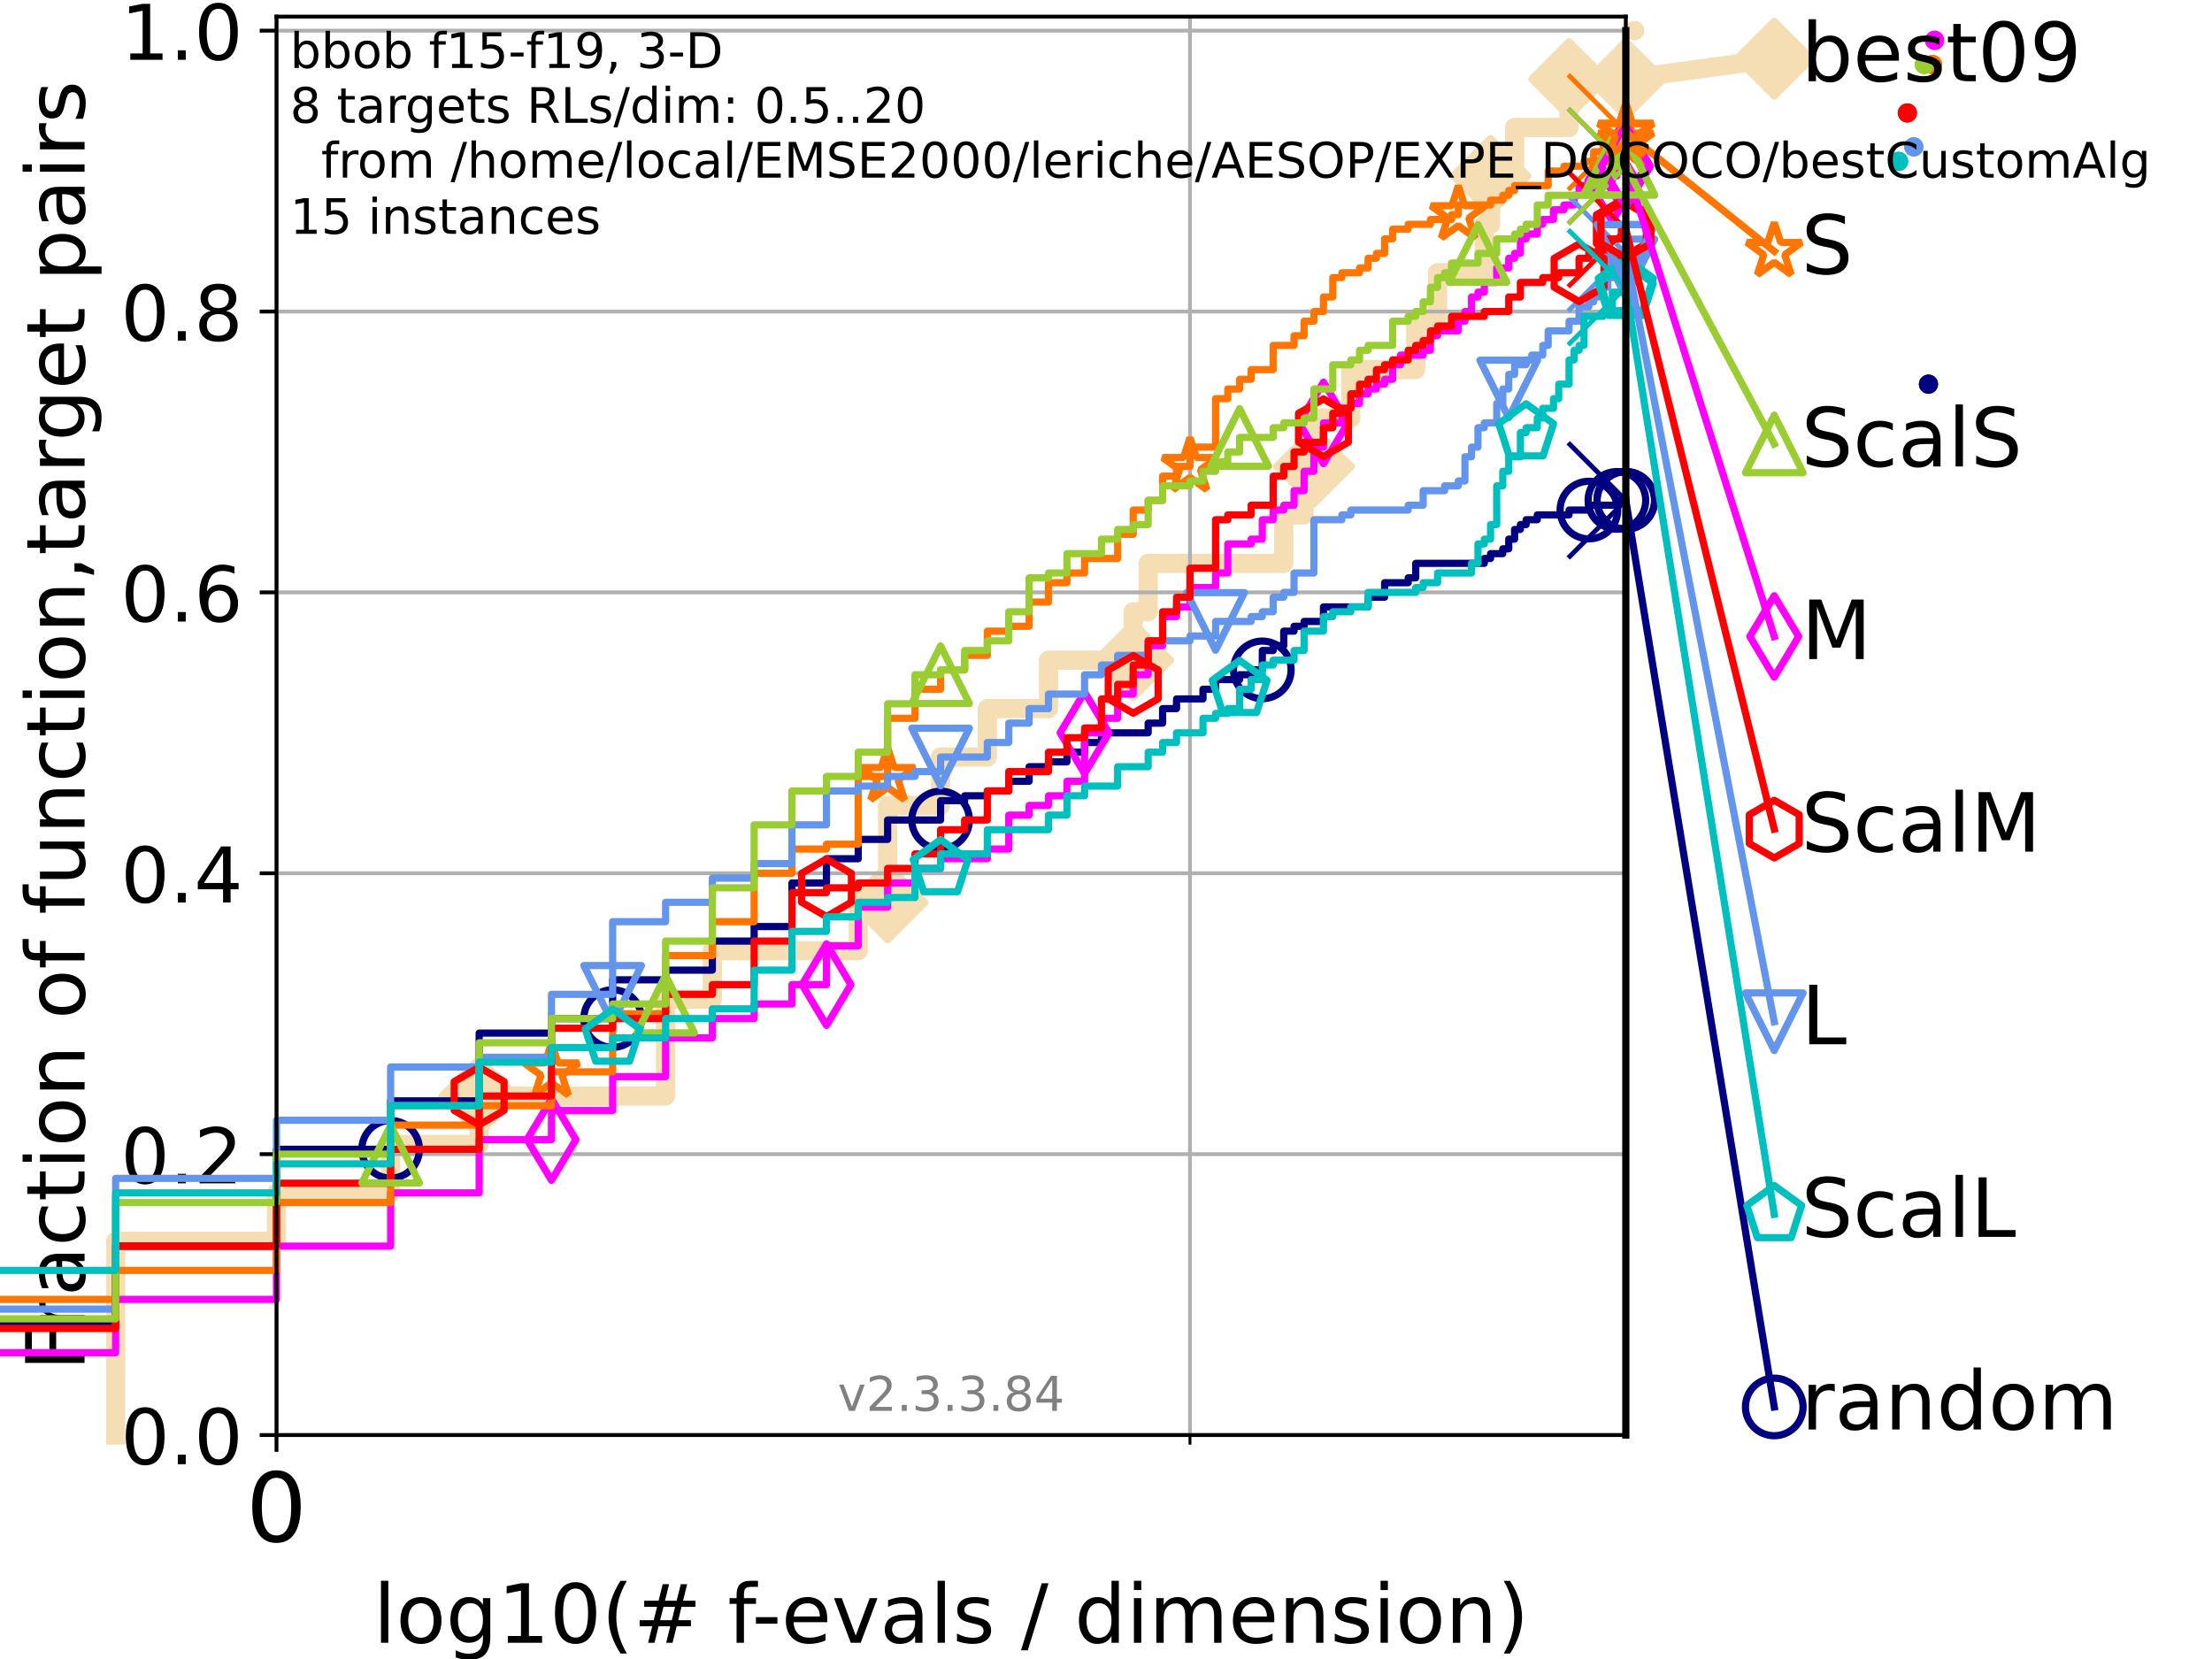 <?xml version="1.0" encoding="utf-8" standalone="no"?>
<!DOCTYPE svg PUBLIC "-//W3C//DTD SVG 1.1//EN"
  "http://www.w3.org/Graphics/SVG/1.1/DTD/svg11.dtd">
<!-- Created with matplotlib (https://matplotlib.org/) -->
<svg height="345.6pt" version="1.1" viewBox="0 0 460.8 345.6" width="460.8pt" xmlns="http://www.w3.org/2000/svg" xmlns:xlink="http://www.w3.org/1999/xlink">
 <defs>
  <style type="text/css">*{stroke-linecap:butt;stroke-linejoin:round;}</style>
 </defs>
 <g id="figure_1">
  <g id="patch_1">
   <path d="M 0 345.6 
L 460.8 345.6 
L 460.8 0 
L 0 0 
z
" style="fill:#ffffff;"/>
  </g>
  <g id="axes_1">
   <g id="patch_2">
    <path d="M 57.6 298.944 
L 338.688 298.944 
L 338.688 3.456 
L 57.6 3.456 
z
" style="fill:#ffffff;"/>
   </g>
   <g id="line2d_1">
    <path d="M 24.091 298.944 
L 24.091 258.591 
L 57.6 258.591 
L 57.6 248.502 
L 81.375 248.502 
L 81.375 238.414 
L 99.817 238.414 
L 99.817 228.325 
L 138.659 228.325 
L 138.659 208.149 
L 148.394 208.149 
L 148.394 198.06 
L 178.784 198.06 
L 178.784 187.972 
L 184.908 187.972 
L 184.908 167.795 
L 195.944 167.795 
L 195.944 157.707 
L 205.678 157.707 
L 205.678 147.619 
L 218.417 147.619 
L 218.417 137.53 
L 236.068 137.53 
L 236.068 127.442 
L 239.187 127.442 
L 239.187 117.354 
L 267.431 117.354 
L 267.431 107.265 
L 271.67 107.265 
L 271.67 97.177 
L 273.71 97.177 
L 273.71 87.088 
L 281.404 87.088 
L 281.404 77 
L 294.927 77 
L 294.927 66.912 
L 299.477 66.912 
L 299.477 56.823 
L 309.211 56.823 
L 309.211 46.735 
L 310.513 46.735 
L 310.513 36.647 
L 315.523 36.647 
L 315.523 26.558 
L 326.862 26.558 
L 326.862 16.47 
L 338.688 16.47 
" style="fill:none;stroke:#f5deb3;stroke-linecap:square;stroke-width:4;"/>
   </g>
   <g id="line2d_2">
    <defs>
     <path d="M -0 7.778 
L 7.778 0 
L 0 -7.778 
L -7.778 -0 
z
" id="m5474aa7d48" style="stroke:#f5deb3;stroke-linejoin:miter;stroke-width:1.5;"/>
    </defs>
    <g>
     <use style="fill:#f5deb3;stroke:#f5deb3;stroke-linejoin:miter;stroke-width:1.5;" x="99.817" xlink:href="#m5474aa7d48" y="228.325"/>
     <use style="fill:#f5deb3;stroke:#f5deb3;stroke-linejoin:miter;stroke-width:1.5;" x="184.908" xlink:href="#m5474aa7d48" y="187.972"/>
     <use style="fill:#f5deb3;stroke:#f5deb3;stroke-linejoin:miter;stroke-width:1.5;" x="236.068" xlink:href="#m5474aa7d48" y="137.53"/>
     <use style="fill:#f5deb3;stroke:#f5deb3;stroke-linejoin:miter;stroke-width:1.5;" x="273.71" xlink:href="#m5474aa7d48" y="97.177"/>
     <use style="fill:#f5deb3;stroke:#f5deb3;stroke-linejoin:miter;stroke-width:1.5;" x="310.513" xlink:href="#m5474aa7d48" y="36.647"/>
     <use style="fill:#f5deb3;stroke:#f5deb3;stroke-linejoin:miter;stroke-width:1.5;" x="326.862" xlink:href="#m5474aa7d48" y="16.47"/>
     <use style="fill:#f5deb3;stroke:#f5deb3;stroke-linejoin:miter;stroke-width:1.5;" x="338.688" xlink:href="#m5474aa7d48" y="16.47"/>
    </g>
   </g>
   <g id="line2d_3">
    <path style="fill:none;stroke:#f5deb3;stroke-linecap:square;stroke-width:4;"/>
    <g/>
   </g>
   <g id="line2d_4">
    <path d="M 338.688 16.47 
L 369.608 12.233 
" style="fill:none;stroke:#f5deb3;stroke-linecap:square;stroke-width:4;"/>
    <g>
     <use style="fill:#f5deb3;stroke:#f5deb3;stroke-linejoin:miter;stroke-width:1.5;" x="338.688" xlink:href="#m5474aa7d48" y="16.47"/>
     <use style="fill:#f5deb3;stroke:#f5deb3;stroke-linejoin:miter;stroke-width:1.5;" x="369.608" xlink:href="#m5474aa7d48" y="12.233"/>
    </g>
   </g>
   <g id="matplotlib.axis_1">
    <g id="xtick_1">
     <g id="line2d_5">
      <path clip-path="url(#pfe3b573c4d)" d="M 57.6 298.944 
L 57.6 3.456 
" style="fill:none;stroke:#b0b0b0;stroke-linecap:square;stroke-width:0.8;"/>
     </g>
     <g id="line2d_6">
      <defs>
       <path d="M 0 0 
L 0 3.5 
" id="mfdab6fb52c" style="stroke:#000000;stroke-width:0.8;"/>
      </defs>
      <g>
       <use style="stroke:#000000;stroke-width:0.8;" x="57.6" xlink:href="#mfdab6fb52c" y="298.944"/>
      </g>
     </g>
     <g id="text_1">
      <!-- 0 -->
      <g transform="translate(51.237 321.141)scale(0.2 -0.2)">
       <defs>
        <path d="M 31.781 66.406 
Q 24.172 66.406 20.328 58.906 
Q 16.5 51.422 16.5 36.375 
Q 16.5 21.391 20.328 13.891 
Q 24.172 6.391 31.781 6.391 
Q 39.453 6.391 43.281 13.891 
Q 47.125 21.391 47.125 36.375 
Q 47.125 51.422 43.281 58.906 
Q 39.453 66.406 31.781 66.406 
z
M 31.781 74.219 
Q 44.047 74.219 50.516 64.516 
Q 56.984 54.828 56.984 36.375 
Q 56.984 17.969 50.516 8.266 
Q 44.047 -1.422 31.781 -1.422 
Q 19.531 -1.422 13.062 8.266 
Q 6.594 17.969 6.594 36.375 
Q 6.594 54.828 13.062 64.516 
Q 19.531 74.219 31.781 74.219 
z
" id="DejaVuSans-48"/>
       </defs>
       <use xlink:href="#DejaVuSans-48"/>
      </g>
     </g>
    </g>
    <g id="xtick_2">
     <g id="line2d_7">
      <path clip-path="url(#pfe3b573c4d)" d="M 247.894 298.944 
L 247.894 3.456 
" style="fill:none;stroke:#b0b0b0;stroke-linecap:square;stroke-width:0.8;"/>
     </g>
     <g id="line2d_8">
      <defs>
       <path d="M 0 0 
L 0 2 
" id="m6be0ef3af6" style="stroke:#000000;stroke-width:0.6;"/>
      </defs>
      <g>
       <use style="stroke:#000000;stroke-width:0.6;" x="247.894" xlink:href="#m6be0ef3af6" y="298.944"/>
      </g>
     </g>
    </g>
    <g id="text_2">
     <!-- log10(# f-evals / dimension) -->
     <g transform="translate(77.764 342.218)scale(0.17 -0.17)">
      <defs>
       <path d="M 9.422 75.984 
L 18.406 75.984 
L 18.406 0 
L 9.422 0 
z
" id="DejaVuSans-108"/>
       <path d="M 30.609 48.391 
Q 23.391 48.391 19.188 42.75 
Q 14.984 37.109 14.984 27.297 
Q 14.984 17.484 19.156 11.844 
Q 23.344 6.203 30.609 6.203 
Q 37.797 6.203 41.984 11.859 
Q 46.188 17.531 46.188 27.297 
Q 46.188 37.016 41.984 42.703 
Q 37.797 48.391 30.609 48.391 
z
M 30.609 56 
Q 42.328 56 49.016 48.375 
Q 55.719 40.766 55.719 27.297 
Q 55.719 13.875 49.016 6.219 
Q 42.328 -1.422 30.609 -1.422 
Q 18.844 -1.422 12.172 6.219 
Q 5.516 13.875 5.516 27.297 
Q 5.516 40.766 12.172 48.375 
Q 18.844 56 30.609 56 
z
" id="DejaVuSans-111"/>
       <path d="M 45.406 27.984 
Q 45.406 37.75 41.375 43.109 
Q 37.359 48.484 30.078 48.484 
Q 22.859 48.484 18.828 43.109 
Q 14.797 37.75 14.797 27.984 
Q 14.797 18.266 18.828 12.891 
Q 22.859 7.516 30.078 7.516 
Q 37.359 7.516 41.375 12.891 
Q 45.406 18.266 45.406 27.984 
z
M 54.391 6.781 
Q 54.391 -7.172 48.188 -13.984 
Q 42 -20.797 29.203 -20.797 
Q 24.469 -20.797 20.266 -20.094 
Q 16.062 -19.391 12.109 -17.922 
L 12.109 -9.188 
Q 16.062 -11.328 19.922 -12.344 
Q 23.781 -13.375 27.781 -13.375 
Q 36.625 -13.375 41.016 -8.766 
Q 45.406 -4.156 45.406 5.172 
L 45.406 9.625 
Q 42.625 4.781 38.281 2.391 
Q 33.938 0 27.875 0 
Q 17.828 0 11.672 7.656 
Q 5.516 15.328 5.516 27.984 
Q 5.516 40.672 11.672 48.328 
Q 17.828 56 27.875 56 
Q 33.938 56 38.281 53.609 
Q 42.625 51.219 45.406 46.391 
L 45.406 54.688 
L 54.391 54.688 
z
" id="DejaVuSans-103"/>
       <path d="M 12.406 8.297 
L 28.516 8.297 
L 28.516 63.922 
L 10.984 60.406 
L 10.984 69.391 
L 28.422 72.906 
L 38.281 72.906 
L 38.281 8.297 
L 54.391 8.297 
L 54.391 0 
L 12.406 0 
z
" id="DejaVuSans-49"/>
       <path d="M 31 75.875 
Q 24.469 64.656 21.281 53.656 
Q 18.109 42.672 18.109 31.391 
Q 18.109 20.125 21.312 9.062 
Q 24.516 -2 31 -13.188 
L 23.188 -13.188 
Q 15.875 -1.703 12.234 9.375 
Q 8.594 20.453 8.594 31.391 
Q 8.594 42.281 12.203 53.312 
Q 15.828 64.359 23.188 75.875 
z
" id="DejaVuSans-40"/>
       <path d="M 51.125 44 
L 36.922 44 
L 32.812 27.688 
L 47.125 27.688 
z
M 43.797 71.781 
L 38.719 51.516 
L 52.984 51.516 
L 58.109 71.781 
L 65.922 71.781 
L 60.891 51.516 
L 76.125 51.516 
L 76.125 44 
L 58.984 44 
L 54.984 27.688 
L 70.516 27.688 
L 70.516 20.219 
L 53.078 20.219 
L 48 0 
L 40.188 0 
L 45.219 20.219 
L 30.906 20.219 
L 25.875 0 
L 18.016 0 
L 23.094 20.219 
L 7.719 20.219 
L 7.719 27.688 
L 24.906 27.688 
L 29 44 
L 13.281 44 
L 13.281 51.516 
L 30.906 51.516 
L 35.891 71.781 
z
" id="DejaVuSans-35"/>
       <path id="DejaVuSans-32"/>
       <path d="M 37.109 75.984 
L 37.109 68.5 
L 28.516 68.5 
Q 23.688 68.5 21.797 66.547 
Q 19.922 64.594 19.922 59.516 
L 19.922 54.688 
L 34.719 54.688 
L 34.719 47.703 
L 19.922 47.703 
L 19.922 0 
L 10.891 0 
L 10.891 47.703 
L 2.297 47.703 
L 2.297 54.688 
L 10.891 54.688 
L 10.891 58.5 
Q 10.891 67.625 15.141 71.797 
Q 19.391 75.984 28.609 75.984 
z
" id="DejaVuSans-102"/>
       <path d="M 4.891 31.391 
L 31.203 31.391 
L 31.203 23.391 
L 4.891 23.391 
z
" id="DejaVuSans-45"/>
       <path d="M 56.203 29.594 
L 56.203 25.203 
L 14.891 25.203 
Q 15.484 15.922 20.484 11.062 
Q 25.484 6.203 34.422 6.203 
Q 39.594 6.203 44.453 7.469 
Q 49.312 8.734 54.109 11.281 
L 54.109 2.781 
Q 49.266 0.734 44.188 -0.344 
Q 39.109 -1.422 33.891 -1.422 
Q 20.797 -1.422 13.156 6.188 
Q 5.516 13.812 5.516 26.812 
Q 5.516 40.234 12.766 48.109 
Q 20.016 56 32.328 56 
Q 43.359 56 49.781 48.891 
Q 56.203 41.797 56.203 29.594 
z
M 47.219 32.234 
Q 47.125 39.594 43.094 43.984 
Q 39.062 48.391 32.422 48.391 
Q 24.906 48.391 20.391 44.141 
Q 15.875 39.891 15.188 32.172 
z
" id="DejaVuSans-101"/>
       <path d="M 2.984 54.688 
L 12.5 54.688 
L 29.594 8.797 
L 46.688 54.688 
L 56.203 54.688 
L 35.688 0 
L 23.484 0 
z
" id="DejaVuSans-118"/>
       <path d="M 34.281 27.484 
Q 23.391 27.484 19.188 25 
Q 14.984 22.516 14.984 16.5 
Q 14.984 11.719 18.141 8.906 
Q 21.297 6.109 26.703 6.109 
Q 34.188 6.109 38.703 11.406 
Q 43.219 16.703 43.219 25.484 
L 43.219 27.484 
z
M 52.203 31.203 
L 52.203 0 
L 43.219 0 
L 43.219 8.297 
Q 40.141 3.328 35.547 0.953 
Q 30.953 -1.422 24.312 -1.422 
Q 15.922 -1.422 10.953 3.297 
Q 6 8.016 6 15.922 
Q 6 25.141 12.172 29.828 
Q 18.359 34.516 30.609 34.516 
L 43.219 34.516 
L 43.219 35.406 
Q 43.219 41.609 39.141 45 
Q 35.062 48.391 27.688 48.391 
Q 23 48.391 18.547 47.266 
Q 14.109 46.141 10.016 43.891 
L 10.016 52.203 
Q 14.938 54.109 19.578 55.047 
Q 24.219 56 28.609 56 
Q 40.484 56 46.344 49.844 
Q 52.203 43.703 52.203 31.203 
z
" id="DejaVuSans-97"/>
       <path d="M 44.281 53.078 
L 44.281 44.578 
Q 40.484 46.531 36.375 47.5 
Q 32.281 48.484 27.875 48.484 
Q 21.188 48.484 17.844 46.438 
Q 14.5 44.391 14.5 40.281 
Q 14.5 37.156 16.891 35.375 
Q 19.281 33.594 26.516 31.984 
L 29.594 31.297 
Q 39.156 29.25 43.188 25.516 
Q 47.219 21.781 47.219 15.094 
Q 47.219 7.469 41.188 3.016 
Q 35.156 -1.422 24.609 -1.422 
Q 20.219 -1.422 15.453 -0.562 
Q 10.688 0.297 5.422 2 
L 5.422 11.281 
Q 10.406 8.688 15.234 7.391 
Q 20.062 6.109 24.812 6.109 
Q 31.156 6.109 34.562 8.281 
Q 37.984 10.453 37.984 14.406 
Q 37.984 18.062 35.516 20.016 
Q 33.062 21.969 24.703 23.781 
L 21.578 24.516 
Q 13.234 26.266 9.516 29.906 
Q 5.812 33.547 5.812 39.891 
Q 5.812 47.609 11.281 51.797 
Q 16.75 56 26.812 56 
Q 31.781 56 36.172 55.266 
Q 40.578 54.547 44.281 53.078 
z
" id="DejaVuSans-115"/>
       <path d="M 25.391 72.906 
L 33.688 72.906 
L 8.297 -9.281 
L 0 -9.281 
z
" id="DejaVuSans-47"/>
       <path d="M 45.406 46.391 
L 45.406 75.984 
L 54.391 75.984 
L 54.391 0 
L 45.406 0 
L 45.406 8.203 
Q 42.578 3.328 38.25 0.953 
Q 33.938 -1.422 27.875 -1.422 
Q 17.969 -1.422 11.734 6.484 
Q 5.516 14.406 5.516 27.297 
Q 5.516 40.188 11.734 48.094 
Q 17.969 56 27.875 56 
Q 33.938 56 38.25 53.625 
Q 42.578 51.266 45.406 46.391 
z
M 14.797 27.297 
Q 14.797 17.391 18.875 11.75 
Q 22.953 6.109 30.078 6.109 
Q 37.203 6.109 41.297 11.75 
Q 45.406 17.391 45.406 27.297 
Q 45.406 37.203 41.297 42.844 
Q 37.203 48.484 30.078 48.484 
Q 22.953 48.484 18.875 42.844 
Q 14.797 37.203 14.797 27.297 
z
" id="DejaVuSans-100"/>
       <path d="M 9.422 54.688 
L 18.406 54.688 
L 18.406 0 
L 9.422 0 
z
M 9.422 75.984 
L 18.406 75.984 
L 18.406 64.594 
L 9.422 64.594 
z
" id="DejaVuSans-105"/>
       <path d="M 52 44.188 
Q 55.375 50.25 60.062 53.125 
Q 64.75 56 71.094 56 
Q 79.641 56 84.281 50.016 
Q 88.922 44.047 88.922 33.016 
L 88.922 0 
L 79.891 0 
L 79.891 32.719 
Q 79.891 40.578 77.094 44.375 
Q 74.312 48.188 68.609 48.188 
Q 61.625 48.188 57.562 43.547 
Q 53.516 38.922 53.516 30.906 
L 53.516 0 
L 44.484 0 
L 44.484 32.719 
Q 44.484 40.625 41.703 44.406 
Q 38.922 48.188 33.109 48.188 
Q 26.219 48.188 22.156 43.531 
Q 18.109 38.875 18.109 30.906 
L 18.109 0 
L 9.078 0 
L 9.078 54.688 
L 18.109 54.688 
L 18.109 46.188 
Q 21.188 51.219 25.484 53.609 
Q 29.781 56 35.688 56 
Q 41.656 56 45.828 52.969 
Q 50 49.953 52 44.188 
z
" id="DejaVuSans-109"/>
       <path d="M 54.891 33.016 
L 54.891 0 
L 45.906 0 
L 45.906 32.719 
Q 45.906 40.484 42.875 44.328 
Q 39.844 48.188 33.797 48.188 
Q 26.516 48.188 22.312 43.547 
Q 18.109 38.922 18.109 30.906 
L 18.109 0 
L 9.078 0 
L 9.078 54.688 
L 18.109 54.688 
L 18.109 46.188 
Q 21.344 51.125 25.703 53.562 
Q 30.078 56 35.797 56 
Q 45.219 56 50.047 50.172 
Q 54.891 44.344 54.891 33.016 
z
" id="DejaVuSans-110"/>
       <path d="M 8.016 75.875 
L 15.828 75.875 
Q 23.141 64.359 26.781 53.312 
Q 30.422 42.281 30.422 31.391 
Q 30.422 20.453 26.781 9.375 
Q 23.141 -1.703 15.828 -13.188 
L 8.016 -13.188 
Q 14.5 -2 17.703 9.062 
Q 20.906 20.125 20.906 31.391 
Q 20.906 42.672 17.703 53.656 
Q 14.5 64.656 8.016 75.875 
z
" id="DejaVuSans-41"/>
      </defs>
      <use xlink:href="#DejaVuSans-108"/>
      <use x="27.783" xlink:href="#DejaVuSans-111"/>
      <use x="88.965" xlink:href="#DejaVuSans-103"/>
      <use x="152.441" xlink:href="#DejaVuSans-49"/>
      <use x="216.064" xlink:href="#DejaVuSans-48"/>
      <use x="279.688" xlink:href="#DejaVuSans-40"/>
      <use x="318.701" xlink:href="#DejaVuSans-35"/>
      <use x="402.49" xlink:href="#DejaVuSans-32"/>
      <use x="434.277" xlink:href="#DejaVuSans-102"/>
      <use x="463.982" xlink:href="#DejaVuSans-45"/>
      <use x="500.066" xlink:href="#DejaVuSans-101"/>
      <use x="561.59" xlink:href="#DejaVuSans-118"/>
      <use x="620.77" xlink:href="#DejaVuSans-97"/>
      <use x="682.049" xlink:href="#DejaVuSans-108"/>
      <use x="709.832" xlink:href="#DejaVuSans-115"/>
      <use x="761.932" xlink:href="#DejaVuSans-32"/>
      <use x="793.719" xlink:href="#DejaVuSans-47"/>
      <use x="827.41" xlink:href="#DejaVuSans-32"/>
      <use x="859.197" xlink:href="#DejaVuSans-100"/>
      <use x="922.674" xlink:href="#DejaVuSans-105"/>
      <use x="950.457" xlink:href="#DejaVuSans-109"/>
      <use x="1047.869" xlink:href="#DejaVuSans-101"/>
      <use x="1109.393" xlink:href="#DejaVuSans-110"/>
      <use x="1172.771" xlink:href="#DejaVuSans-115"/>
      <use x="1224.871" xlink:href="#DejaVuSans-105"/>
      <use x="1252.654" xlink:href="#DejaVuSans-111"/>
      <use x="1313.836" xlink:href="#DejaVuSans-110"/>
      <use x="1377.215" xlink:href="#DejaVuSans-41"/>
     </g>
    </g>
   </g>
   <g id="matplotlib.axis_2">
    <g id="ytick_1">
     <g id="line2d_9">
      <path clip-path="url(#pfe3b573c4d)" d="M 57.6 298.944 
L 338.688 298.944 
" style="fill:none;stroke:#b0b0b0;stroke-linecap:square;stroke-width:0.8;"/>
     </g>
     <g id="line2d_10">
      <defs>
       <path d="M 0 0 
L -3.5 0 
" id="m9dc68d3f84" style="stroke:#000000;stroke-width:0.8;"/>
      </defs>
      <g>
       <use style="stroke:#000000;stroke-width:0.8;" x="57.6" xlink:href="#m9dc68d3f84" y="298.944"/>
      </g>
     </g>
     <g id="text_3">
      <!-- 0.0 -->
      <g transform="translate(25.155 305.023)scale(0.16 -0.16)">
       <defs>
        <path d="M 10.688 12.406 
L 21 12.406 
L 21 0 
L 10.688 0 
z
" id="DejaVuSans-46"/>
       </defs>
       <use xlink:href="#DejaVuSans-48"/>
       <use x="63.623" xlink:href="#DejaVuSans-46"/>
       <use x="95.41" xlink:href="#DejaVuSans-48"/>
      </g>
     </g>
    </g>
    <g id="ytick_2">
     <g id="line2d_11">
      <path clip-path="url(#pfe3b573c4d)" d="M 57.6 240.432 
L 338.688 240.432 
" style="fill:none;stroke:#b0b0b0;stroke-linecap:square;stroke-width:0.8;"/>
     </g>
     <g id="line2d_12">
      <g>
       <use style="stroke:#000000;stroke-width:0.8;" x="57.6" xlink:href="#m9dc68d3f84" y="240.432"/>
      </g>
     </g>
     <g id="text_4">
      <!-- 0.2 -->
      <g transform="translate(25.155 246.51)scale(0.16 -0.16)">
       <defs>
        <path d="M 19.188 8.297 
L 53.609 8.297 
L 53.609 0 
L 7.328 0 
L 7.328 8.297 
Q 12.938 14.109 22.625 23.891 
Q 32.328 33.688 34.812 36.531 
Q 39.547 41.844 41.422 45.531 
Q 43.312 49.219 43.312 52.781 
Q 43.312 58.594 39.234 62.25 
Q 35.156 65.922 28.609 65.922 
Q 23.969 65.922 18.812 64.312 
Q 13.672 62.703 7.812 59.422 
L 7.812 69.391 
Q 13.766 71.781 18.938 73 
Q 24.125 74.219 28.422 74.219 
Q 39.75 74.219 46.484 68.547 
Q 53.219 62.891 53.219 53.422 
Q 53.219 48.922 51.531 44.891 
Q 49.859 40.875 45.406 35.406 
Q 44.188 33.984 37.641 27.219 
Q 31.109 20.453 19.188 8.297 
z
" id="DejaVuSans-50"/>
       </defs>
       <use xlink:href="#DejaVuSans-48"/>
       <use x="63.623" xlink:href="#DejaVuSans-46"/>
       <use x="95.41" xlink:href="#DejaVuSans-50"/>
      </g>
     </g>
    </g>
    <g id="ytick_3">
     <g id="line2d_13">
      <path clip-path="url(#pfe3b573c4d)" d="M 57.6 181.919 
L 338.688 181.919 
" style="fill:none;stroke:#b0b0b0;stroke-linecap:square;stroke-width:0.8;"/>
     </g>
     <g id="line2d_14">
      <g>
       <use style="stroke:#000000;stroke-width:0.8;" x="57.6" xlink:href="#m9dc68d3f84" y="181.919"/>
      </g>
     </g>
     <g id="text_5">
      <!-- 0.4 -->
      <g transform="translate(25.155 187.998)scale(0.16 -0.16)">
       <defs>
        <path d="M 37.797 64.312 
L 12.891 25.391 
L 37.797 25.391 
z
M 35.203 72.906 
L 47.609 72.906 
L 47.609 25.391 
L 58.016 25.391 
L 58.016 17.188 
L 47.609 17.188 
L 47.609 0 
L 37.797 0 
L 37.797 17.188 
L 4.891 17.188 
L 4.891 26.703 
z
" id="DejaVuSans-52"/>
       </defs>
       <use xlink:href="#DejaVuSans-48"/>
       <use x="63.623" xlink:href="#DejaVuSans-46"/>
       <use x="95.41" xlink:href="#DejaVuSans-52"/>
      </g>
     </g>
    </g>
    <g id="ytick_4">
     <g id="line2d_15">
      <path clip-path="url(#pfe3b573c4d)" d="M 57.6 123.407 
L 338.688 123.407 
" style="fill:none;stroke:#b0b0b0;stroke-linecap:square;stroke-width:0.8;"/>
     </g>
     <g id="line2d_16">
      <g>
       <use style="stroke:#000000;stroke-width:0.8;" x="57.6" xlink:href="#m9dc68d3f84" y="123.407"/>
      </g>
     </g>
     <g id="text_6">
      <!-- 0.6 -->
      <g transform="translate(25.155 129.485)scale(0.16 -0.16)">
       <defs>
        <path d="M 33.016 40.375 
Q 26.375 40.375 22.484 35.828 
Q 18.609 31.297 18.609 23.391 
Q 18.609 15.531 22.484 10.953 
Q 26.375 6.391 33.016 6.391 
Q 39.656 6.391 43.531 10.953 
Q 47.406 15.531 47.406 23.391 
Q 47.406 31.297 43.531 35.828 
Q 39.656 40.375 33.016 40.375 
z
M 52.594 71.297 
L 52.594 62.312 
Q 48.875 64.062 45.094 64.984 
Q 41.312 65.922 37.594 65.922 
Q 27.828 65.922 22.672 59.328 
Q 17.531 52.734 16.797 39.406 
Q 19.672 43.656 24.016 45.922 
Q 28.375 48.188 33.594 48.188 
Q 44.578 48.188 50.953 41.516 
Q 57.328 34.859 57.328 23.391 
Q 57.328 12.156 50.688 5.359 
Q 44.047 -1.422 33.016 -1.422 
Q 20.359 -1.422 13.672 8.266 
Q 6.984 17.969 6.984 36.375 
Q 6.984 53.656 15.188 63.938 
Q 23.391 74.219 37.203 74.219 
Q 40.922 74.219 44.703 73.484 
Q 48.484 72.75 52.594 71.297 
z
" id="DejaVuSans-54"/>
       </defs>
       <use xlink:href="#DejaVuSans-48"/>
       <use x="63.623" xlink:href="#DejaVuSans-46"/>
       <use x="95.41" xlink:href="#DejaVuSans-54"/>
      </g>
     </g>
    </g>
    <g id="ytick_5">
     <g id="line2d_17">
      <path clip-path="url(#pfe3b573c4d)" d="M 57.6 64.894 
L 338.688 64.894 
" style="fill:none;stroke:#b0b0b0;stroke-linecap:square;stroke-width:0.8;"/>
     </g>
     <g id="line2d_18">
      <g>
       <use style="stroke:#000000;stroke-width:0.8;" x="57.6" xlink:href="#m9dc68d3f84" y="64.894"/>
      </g>
     </g>
     <g id="text_7">
      <!-- 0.8 -->
      <g transform="translate(25.155 70.973)scale(0.16 -0.16)">
       <defs>
        <path d="M 31.781 34.625 
Q 24.75 34.625 20.719 30.859 
Q 16.703 27.094 16.703 20.516 
Q 16.703 13.922 20.719 10.156 
Q 24.75 6.391 31.781 6.391 
Q 38.812 6.391 42.859 10.172 
Q 46.922 13.969 46.922 20.516 
Q 46.922 27.094 42.891 30.859 
Q 38.875 34.625 31.781 34.625 
z
M 21.922 38.812 
Q 15.578 40.375 12.031 44.719 
Q 8.5 49.078 8.5 55.328 
Q 8.5 64.062 14.719 69.141 
Q 20.953 74.219 31.781 74.219 
Q 42.672 74.219 48.875 69.141 
Q 55.078 64.062 55.078 55.328 
Q 55.078 49.078 51.531 44.719 
Q 48 40.375 41.703 38.812 
Q 48.828 37.156 52.797 32.312 
Q 56.781 27.484 56.781 20.516 
Q 56.781 9.906 50.312 4.234 
Q 43.844 -1.422 31.781 -1.422 
Q 19.734 -1.422 13.25 4.234 
Q 6.781 9.906 6.781 20.516 
Q 6.781 27.484 10.781 32.312 
Q 14.797 37.156 21.922 38.812 
z
M 18.312 54.391 
Q 18.312 48.734 21.844 45.562 
Q 25.391 42.391 31.781 42.391 
Q 38.141 42.391 41.719 45.562 
Q 45.312 48.734 45.312 54.391 
Q 45.312 60.062 41.719 63.234 
Q 38.141 66.406 31.781 66.406 
Q 25.391 66.406 21.844 63.234 
Q 18.312 60.062 18.312 54.391 
z
" id="DejaVuSans-56"/>
       </defs>
       <use xlink:href="#DejaVuSans-48"/>
       <use x="63.623" xlink:href="#DejaVuSans-46"/>
       <use x="95.41" xlink:href="#DejaVuSans-56"/>
      </g>
     </g>
    </g>
    <g id="ytick_6">
     <g id="line2d_19">
      <path clip-path="url(#pfe3b573c4d)" d="M 57.6 6.382 
L 338.688 6.382 
" style="fill:none;stroke:#b0b0b0;stroke-linecap:square;stroke-width:0.8;"/>
     </g>
     <g id="line2d_20">
      <g>
       <use style="stroke:#000000;stroke-width:0.8;" x="57.6" xlink:href="#m9dc68d3f84" y="6.382"/>
      </g>
     </g>
     <g id="text_8">
      <!-- 1.0 -->
      <g transform="translate(25.155 12.46)scale(0.16 -0.16)">
       <use xlink:href="#DejaVuSans-49"/>
       <use x="63.623" xlink:href="#DejaVuSans-46"/>
       <use x="95.41" xlink:href="#DejaVuSans-48"/>
      </g>
     </g>
    </g>
    <g id="text_9">
     <!-- Fraction of function,target pairs -->
     <g transform="translate(17.62 285.585)rotate(-90)scale(0.17 -0.17)">
      <defs>
       <path d="M 9.812 72.906 
L 51.703 72.906 
L 51.703 64.594 
L 19.672 64.594 
L 19.672 43.109 
L 48.578 43.109 
L 48.578 34.812 
L 19.672 34.812 
L 19.672 0 
L 9.812 0 
z
" id="DejaVuSans-70"/>
       <path d="M 41.109 46.297 
Q 39.594 47.172 37.812 47.578 
Q 36.031 48 33.891 48 
Q 26.266 48 22.188 43.047 
Q 18.109 38.094 18.109 28.812 
L 18.109 0 
L 9.078 0 
L 9.078 54.688 
L 18.109 54.688 
L 18.109 46.188 
Q 20.953 51.172 25.484 53.578 
Q 30.031 56 36.531 56 
Q 37.453 56 38.578 55.875 
Q 39.703 55.766 41.062 55.516 
z
" id="DejaVuSans-114"/>
       <path d="M 48.781 52.594 
L 48.781 44.188 
Q 44.969 46.297 41.141 47.344 
Q 37.312 48.391 33.406 48.391 
Q 24.656 48.391 19.812 42.844 
Q 14.984 37.312 14.984 27.297 
Q 14.984 17.281 19.812 11.734 
Q 24.656 6.203 33.406 6.203 
Q 37.312 6.203 41.141 7.25 
Q 44.969 8.297 48.781 10.406 
L 48.781 2.094 
Q 45.016 0.344 40.984 -0.531 
Q 36.969 -1.422 32.422 -1.422 
Q 20.062 -1.422 12.781 6.344 
Q 5.516 14.109 5.516 27.297 
Q 5.516 40.672 12.859 48.328 
Q 20.219 56 33.016 56 
Q 37.156 56 41.109 55.141 
Q 45.062 54.297 48.781 52.594 
z
" id="DejaVuSans-99"/>
       <path d="M 18.312 70.219 
L 18.312 54.688 
L 36.812 54.688 
L 36.812 47.703 
L 18.312 47.703 
L 18.312 18.016 
Q 18.312 11.328 20.141 9.422 
Q 21.969 7.516 27.594 7.516 
L 36.812 7.516 
L 36.812 0 
L 27.594 0 
Q 17.188 0 13.234 3.875 
Q 9.281 7.766 9.281 18.016 
L 9.281 47.703 
L 2.688 47.703 
L 2.688 54.688 
L 9.281 54.688 
L 9.281 70.219 
z
" id="DejaVuSans-116"/>
       <path d="M 8.5 21.578 
L 8.5 54.688 
L 17.484 54.688 
L 17.484 21.922 
Q 17.484 14.156 20.5 10.266 
Q 23.531 6.391 29.594 6.391 
Q 36.859 6.391 41.078 11.031 
Q 45.312 15.672 45.312 23.688 
L 45.312 54.688 
L 54.297 54.688 
L 54.297 0 
L 45.312 0 
L 45.312 8.406 
Q 42.047 3.422 37.719 1 
Q 33.406 -1.422 27.688 -1.422 
Q 18.266 -1.422 13.375 4.438 
Q 8.5 10.297 8.5 21.578 
z
M 31.109 56 
z
" id="DejaVuSans-117"/>
       <path d="M 11.719 12.406 
L 22.016 12.406 
L 22.016 4 
L 14.016 -11.625 
L 7.719 -11.625 
L 11.719 4 
z
" id="DejaVuSans-44"/>
       <path d="M 18.109 8.203 
L 18.109 -20.797 
L 9.078 -20.797 
L 9.078 54.688 
L 18.109 54.688 
L 18.109 46.391 
Q 20.953 51.266 25.266 53.625 
Q 29.594 56 35.594 56 
Q 45.562 56 51.781 48.094 
Q 58.016 40.188 58.016 27.297 
Q 58.016 14.406 51.781 6.484 
Q 45.562 -1.422 35.594 -1.422 
Q 29.594 -1.422 25.266 0.953 
Q 20.953 3.328 18.109 8.203 
z
M 48.688 27.297 
Q 48.688 37.203 44.609 42.844 
Q 40.531 48.484 33.406 48.484 
Q 26.266 48.484 22.188 42.844 
Q 18.109 37.203 18.109 27.297 
Q 18.109 17.391 22.188 11.75 
Q 26.266 6.109 33.406 6.109 
Q 40.531 6.109 44.609 11.75 
Q 48.688 17.391 48.688 27.297 
z
" id="DejaVuSans-112"/>
      </defs>
      <use xlink:href="#DejaVuSans-70"/>
      <use x="50.27" xlink:href="#DejaVuSans-114"/>
      <use x="91.383" xlink:href="#DejaVuSans-97"/>
      <use x="152.662" xlink:href="#DejaVuSans-99"/>
      <use x="207.643" xlink:href="#DejaVuSans-116"/>
      <use x="246.852" xlink:href="#DejaVuSans-105"/>
      <use x="274.635" xlink:href="#DejaVuSans-111"/>
      <use x="335.816" xlink:href="#DejaVuSans-110"/>
      <use x="399.195" xlink:href="#DejaVuSans-32"/>
      <use x="430.982" xlink:href="#DejaVuSans-111"/>
      <use x="492.164" xlink:href="#DejaVuSans-102"/>
      <use x="527.369" xlink:href="#DejaVuSans-32"/>
      <use x="559.156" xlink:href="#DejaVuSans-102"/>
      <use x="594.361" xlink:href="#DejaVuSans-117"/>
      <use x="657.74" xlink:href="#DejaVuSans-110"/>
      <use x="721.119" xlink:href="#DejaVuSans-99"/>
      <use x="776.1" xlink:href="#DejaVuSans-116"/>
      <use x="815.309" xlink:href="#DejaVuSans-105"/>
      <use x="843.092" xlink:href="#DejaVuSans-111"/>
      <use x="904.273" xlink:href="#DejaVuSans-110"/>
      <use x="967.652" xlink:href="#DejaVuSans-44"/>
      <use x="999.439" xlink:href="#DejaVuSans-116"/>
      <use x="1038.648" xlink:href="#DejaVuSans-97"/>
      <use x="1099.928" xlink:href="#DejaVuSans-114"/>
      <use x="1139.291" xlink:href="#DejaVuSans-103"/>
      <use x="1202.768" xlink:href="#DejaVuSans-101"/>
      <use x="1264.291" xlink:href="#DejaVuSans-116"/>
      <use x="1303.5" xlink:href="#DejaVuSans-32"/>
      <use x="1335.287" xlink:href="#DejaVuSans-112"/>
      <use x="1398.764" xlink:href="#DejaVuSans-97"/>
      <use x="1460.043" xlink:href="#DejaVuSans-105"/>
      <use x="1487.826" xlink:href="#DejaVuSans-114"/>
      <use x="1528.939" xlink:href="#DejaVuSans-115"/>
     </g>
    </g>
   </g>
   <g id="line2d_21">
    <defs>
     <path d="M 0 1.5 
C 0.398 1.5 0.779 1.342 1.061 1.061 
C 1.342 0.779 1.5 0.398 1.5 0 
C 1.5 -0.398 1.342 -0.779 1.061 -1.061 
C 0.779 -1.342 0.398 -1.5 0 -1.5 
C -0.398 -1.5 -0.779 -1.342 -1.061 -1.061 
C -1.342 -0.779 -1.5 -0.398 -1.5 0 
C -1.5 0.398 -1.342 0.779 -1.061 1.061 
C -0.779 1.342 -0.398 1.5 0 1.5 
z
" id="m4b57412a11" style="stroke:#f5deb3;"/>
    </defs>
    <g>
     <use style="fill:#f5deb3;stroke:#f5deb3;" x="340.504" xlink:href="#m4b57412a11" y="6.382"/>
     <use style="fill:#f5deb3;stroke:#f5deb3;" x="340.504" xlink:href="#m4b57412a11" y="6.382"/>
    </g>
   </g>
   <g id="line2d_22">
    <defs>
     <path d="M 0 1.5 
C 0.398 1.5 0.779 1.342 1.061 1.061 
C 1.342 0.779 1.5 0.398 1.5 0 
C 1.5 -0.398 1.342 -0.779 1.061 -1.061 
C 0.779 -1.342 0.398 -1.5 0 -1.5 
C -0.398 -1.5 -0.779 -1.342 -1.061 -1.061 
C -1.342 -0.779 -1.5 -0.398 -1.5 0 
C -1.5 0.398 -1.342 0.779 -1.061 1.061 
C -0.779 1.342 -0.398 1.5 0 1.5 
z
" id="m15342bd606" style="stroke:#000080;"/>
    </defs>
    <g>
     <use style="fill:#000080;stroke:#000080;" x="401.735" xlink:href="#m15342bd606" y="80.027"/>
     <use style="fill:#000080;stroke:#000080;" x="401.735" xlink:href="#m15342bd606" y="80.027"/>
    </g>
   </g>
   <g id="line2d_23">
    <path d="M -1 275.741 
L 24.091 275.741 
L 24.091 259.599 
L 57.6 259.599 
L 57.6 239.423 
L 81.375 239.423 
L 81.375 229.334 
L 99.817 229.334 
L 99.817 215.211 
L 114.884 215.211 
L 114.884 212.184 
L 127.624 212.184 
L 127.624 204.113 
L 138.659 204.113 
L 138.659 202.096 
L 148.394 202.096 
L 148.394 196.043 
L 157.101 196.043 
L 157.101 193.016 
L 164.978 193.016 
L 164.978 183.937 
L 172.169 183.937 
L 172.169 178.893 
L 178.784 178.893 
L 178.784 174.857 
L 184.908 174.857 
L 184.908 170.822 
L 195.944 170.822 
L 195.944 166.787 
L 200.954 166.787 
L 200.954 165.778 
L 205.678 165.778 
L 205.678 164.769 
L 210.146 164.769 
L 210.146 162.751 
L 214.385 162.751 
L 214.385 159.725 
L 218.417 159.725 
L 218.417 158.716 
L 222.262 158.716 
L 222.262 156.698 
L 225.936 156.698 
L 225.936 154.68 
L 229.453 154.68 
L 229.453 152.663 
L 239.187 152.663 
L 239.187 150.645 
L 242.193 150.645 
L 242.193 147.619 
L 245.093 147.619 
L 245.093 145.601 
L 250.604 145.601 
L 250.604 143.583 
L 253.228 143.583 
L 253.228 141.566 
L 258.238 141.566 
L 258.238 140.557 
L 260.634 140.557 
L 260.634 139.548 
L 262.962 139.548 
L 262.962 135.513 
L 265.227 135.513 
L 265.227 134.504 
L 267.431 134.504 
L 267.431 131.477 
L 269.577 131.477 
L 269.577 130.468 
L 271.67 130.468 
L 271.67 129.46 
L 275.702 129.46 
L 275.702 126.433 
L 284.997 126.433 
L 284.997 124.415 
L 288.441 124.415 
L 288.441 121.389 
L 293.352 121.389 
L 293.352 120.38 
L 294.927 120.38 
L 294.927 117.354 
L 309.211 117.354 
L 309.211 116.345 
L 310.513 116.345 
L 310.513 115.336 
L 313.056 115.336 
L 313.056 114.327 
L 314.298 114.327 
L 314.298 112.309 
L 315.523 112.309 
L 315.523 110.292 
L 316.729 110.292 
L 316.729 109.283 
L 317.918 109.283 
L 317.918 108.274 
L 320.247 108.274 
L 320.247 107.265 
L 326.862 107.265 
L 326.862 106.256 
L 330.995 106.256 
L 330.995 105.248 
L 336.831 105.248 
L 336.831 104.239 
L 338.688 104.239 
" style="fill:none;stroke:#000080;stroke-linecap:square;stroke-width:1.5;"/>
   </g>
   <g id="line2d_24">
    <defs>
     <path d="M 0 6 
C 1.591 6 3.117 5.368 4.243 4.243 
C 5.368 3.117 6 1.591 6 0 
C 6 -1.591 5.368 -3.117 4.243 -4.243 
C 3.117 -5.368 1.591 -6 0 -6 
C -1.591 -6 -3.117 -5.368 -4.243 -4.243 
C -5.368 -3.117 -6 -1.591 -6 0 
C -6 1.591 -5.368 3.117 -4.243 4.243 
C -3.117 5.368 -1.591 6 0 6 
z
" id="m10f7fc8c6b" style="stroke:#000080;stroke-width:1.5;"/>
    </defs>
    <g>
     <use style="fill-opacity:0;stroke:#000080;stroke-width:1.5;" x="81.375" xlink:href="#m10f7fc8c6b" y="239.423"/>
     <use style="fill-opacity:0;stroke:#000080;stroke-width:1.5;" x="127.624" xlink:href="#m10f7fc8c6b" y="212.184"/>
     <use style="fill-opacity:0;stroke:#000080;stroke-width:1.5;" x="195.944" xlink:href="#m10f7fc8c6b" y="170.822"/>
     <use style="fill-opacity:0;stroke:#000080;stroke-width:1.5;" x="262.962" xlink:href="#m10f7fc8c6b" y="139.548"/>
     <use style="fill-opacity:0;stroke:#000080;stroke-width:1.5;" x="330.995" xlink:href="#m10f7fc8c6b" y="106.256"/>
     <use style="fill-opacity:0;stroke:#000080;stroke-width:1.5;" x="336.831" xlink:href="#m10f7fc8c6b" y="104.239"/>
     <use style="fill-opacity:0;stroke:#000080;stroke-width:1.5;" x="338.688" xlink:href="#m10f7fc8c6b" y="104.239"/>
    </g>
   </g>
   <g id="line2d_25">
    <path style="fill:none;stroke:#000080;stroke-linecap:square;stroke-width:1.5;"/>
    <g/>
   </g>
   <g id="line2d_26">
    <path clip-path="url(#pfe3b573c4d)" d="M 338.688 104.239 
" style="fill:none;stroke:#000080;stroke-linecap:square;stroke-width:1.5;"/>
    <defs>
     <path d="M -12 12 
L 12 -12 
M -12 -12 
L 12 12 
" id="m17dd261a21" style="stroke:#000080;"/>
    </defs>
    <g clip-path="url(#pfe3b573c4d)">
     <use style="fill:#000080;stroke:#000080;" x="338.688" xlink:href="#m17dd261a21" y="104.239"/>
    </g>
   </g>
   <g id="line2d_27">
    <defs>
     <path d="M 0 1.5 
C 0.398 1.5 0.779 1.342 1.061 1.061 
C 1.342 0.779 1.5 0.398 1.5 0 
C 1.5 -0.398 1.342 -0.779 1.061 -1.061 
C 0.779 -1.342 0.398 -1.5 0 -1.5 
C -0.398 -1.5 -0.779 -1.342 -1.061 -1.061 
C -1.342 -0.779 -1.5 -0.398 -1.5 0 
C -1.5 0.398 -1.342 0.779 -1.061 1.061 
C -0.779 1.342 -0.398 1.5 0 1.5 
z
" id="m492343061f" style="stroke:#ff00ff;"/>
    </defs>
    <g>
     <use style="fill:#ff00ff;stroke:#ff00ff;" x="403.01" xlink:href="#m492343061f" y="8.399"/>
     <use style="fill:#ff00ff;stroke:#ff00ff;" x="403.01" xlink:href="#m492343061f" y="8.399"/>
    </g>
   </g>
   <g id="line2d_28">
    <path d="M -1 281.794 
L 24.091 281.794 
L 24.091 270.697 
L 57.6 270.697 
L 57.6 259.599 
L 81.375 259.599 
L 81.375 248.502 
L 99.817 248.502 
L 99.817 237.405 
L 114.884 237.405 
L 114.884 231.352 
L 127.624 231.352 
L 127.624 224.29 
L 138.659 224.29 
L 138.659 216.219 
L 148.394 216.219 
L 148.394 212.184 
L 157.101 212.184 
L 157.101 209.158 
L 164.978 209.158 
L 164.978 205.122 
L 172.169 205.122 
L 172.169 197.052 
L 178.784 197.052 
L 178.784 188.981 
L 184.908 188.981 
L 184.908 183.937 
L 190.61 183.937 
L 190.61 180.91 
L 195.944 180.91 
L 195.944 178.893 
L 205.678 178.893 
L 205.678 176.875 
L 210.146 176.875 
L 210.146 169.813 
L 214.385 169.813 
L 214.385 167.795 
L 218.417 167.795 
L 218.417 165.778 
L 222.262 165.778 
L 222.262 162.751 
L 225.936 162.751 
L 225.936 152.663 
L 229.453 152.663 
L 229.453 149.636 
L 232.827 149.636 
L 232.827 144.592 
L 236.068 144.592 
L 236.068 140.557 
L 239.187 140.557 
L 239.187 134.504 
L 242.193 134.504 
L 242.193 128.451 
L 245.093 128.451 
L 245.093 126.433 
L 247.894 126.433 
L 247.894 122.398 
L 253.228 122.398 
L 253.228 119.371 
L 255.771 119.371 
L 255.771 113.318 
L 260.634 113.318 
L 260.634 112.309 
L 262.962 112.309 
L 262.962 108.274 
L 265.227 108.274 
L 265.227 106.256 
L 267.431 106.256 
L 267.431 105.248 
L 269.577 105.248 
L 269.577 102.221 
L 271.67 102.221 
L 271.67 98.186 
L 273.71 98.186 
L 273.71 93.142 
L 275.702 93.142 
L 275.702 88.097 
L 279.546 88.097 
L 279.546 85.071 
L 281.404 85.071 
L 281.404 84.062 
L 283.22 84.062 
L 283.22 82.044 
L 284.997 82.044 
L 284.997 81.035 
L 286.737 81.035 
L 286.737 80.027 
L 288.441 80.027 
L 288.441 79.018 
L 290.111 79.018 
L 290.111 75.991 
L 291.748 75.991 
L 291.748 73.974 
L 296.471 73.974 
L 296.471 72.965 
L 297.988 72.965 
L 297.988 69.938 
L 299.477 69.938 
L 299.477 68.929 
L 303.79 68.929 
L 303.79 66.912 
L 305.179 66.912 
L 305.179 64.894 
L 306.545 64.894 
L 306.545 61.868 
L 307.889 61.868 
L 307.889 60.859 
L 309.211 60.859 
L 309.211 58.841 
L 311.794 58.841 
L 311.794 55.815 
L 314.298 55.815 
L 314.298 53.797 
L 315.523 53.797 
L 315.523 52.788 
L 316.729 52.788 
L 316.729 49.762 
L 317.918 49.762 
L 317.918 48.753 
L 320.247 48.753 
L 320.247 46.735 
L 321.386 46.735 
L 321.386 45.726 
L 323.62 45.726 
L 323.62 43.709 
L 325.795 43.709 
L 325.795 42.7 
L 327.914 42.7 
L 327.914 40.682 
L 328.954 40.682 
L 328.954 38.664 
L 331.996 38.664 
L 331.996 37.656 
L 335.886 37.656 
L 335.886 36.647 
L 336.831 36.647 
L 336.831 35.638 
L 337.765 35.638 
L 337.765 34.629 
L 338.688 34.629 
L 338.688 34.629 
" style="fill:none;stroke:#ff00ff;stroke-linecap:square;stroke-width:1.5;"/>
   </g>
   <g id="line2d_29">
    <defs>
     <path d="M -0 8.485 
L 5.091 0 
L 0 -8.485 
L -5.091 -0 
z
" id="m84586cc905" style="stroke:#ff00ff;stroke-linejoin:miter;stroke-width:1.5;"/>
    </defs>
    <g>
     <use style="fill-opacity:0;stroke:#ff00ff;stroke-linejoin:miter;stroke-width:1.5;" x="114.884" xlink:href="#m84586cc905" y="237.405"/>
     <use style="fill-opacity:0;stroke:#ff00ff;stroke-linejoin:miter;stroke-width:1.5;" x="172.169" xlink:href="#m84586cc905" y="205.122"/>
     <use style="fill-opacity:0;stroke:#ff00ff;stroke-linejoin:miter;stroke-width:1.5;" x="225.936" xlink:href="#m84586cc905" y="152.663"/>
     <use style="fill-opacity:0;stroke:#ff00ff;stroke-linejoin:miter;stroke-width:1.5;" x="275.702" xlink:href="#m84586cc905" y="88.097"/>
     <use style="fill-opacity:0;stroke:#ff00ff;stroke-linejoin:miter;stroke-width:1.5;" x="335.886" xlink:href="#m84586cc905" y="37.656"/>
     <use style="fill-opacity:0;stroke:#ff00ff;stroke-linejoin:miter;stroke-width:1.5;" x="337.765" xlink:href="#m84586cc905" y="34.629"/>
     <use style="fill-opacity:0;stroke:#ff00ff;stroke-linejoin:miter;stroke-width:1.5;" x="338.688" xlink:href="#m84586cc905" y="34.629"/>
    </g>
   </g>
   <g id="line2d_30">
    <path style="fill:none;stroke:#ff00ff;stroke-linecap:square;stroke-width:1.5;"/>
    <g/>
   </g>
   <g id="line2d_31">
    <path clip-path="url(#pfe3b573c4d)" d="M 338.688 34.629 
" style="fill:none;stroke:#ff00ff;stroke-linecap:square;stroke-width:1.5;"/>
    <defs>
     <path d="M -12 12 
L 12 -12 
M -12 -12 
L 12 12 
" id="mf435c6afd5" style="stroke:#ff00ff;"/>
    </defs>
    <g clip-path="url(#pfe3b573c4d)">
     <use style="fill:#ff00ff;stroke:#ff00ff;" x="338.688" xlink:href="#mf435c6afd5" y="34.629"/>
    </g>
   </g>
   <g id="line2d_32">
    <defs>
     <path d="M 0 1.5 
C 0.398 1.5 0.779 1.342 1.061 1.061 
C 1.342 0.779 1.5 0.398 1.5 0 
C 1.5 -0.398 1.342 -0.779 1.061 -1.061 
C 0.779 -1.342 0.398 -1.5 0 -1.5 
C -0.398 -1.5 -0.779 -1.342 -1.061 -1.061 
C -1.342 -0.779 -1.5 -0.398 -1.5 0 
C -1.5 0.398 -1.342 0.779 -1.061 1.061 
C -0.779 1.342 -0.398 1.5 0 1.5 
z
" id="m9ef175a15e" style="stroke:#ff7500;"/>
    </defs>
    <g>
     <use style="fill:#ff7500;stroke:#ff7500;" x="402.587" xlink:href="#m9ef175a15e" y="13.443"/>
     <use style="fill:#ff7500;stroke:#ff7500;" x="402.587" xlink:href="#m9ef175a15e" y="13.443"/>
    </g>
   </g>
   <g id="line2d_33">
    <path d="M -1 270.697 
L 24.091 270.697 
L 24.091 264.644 
L 57.6 264.644 
L 57.6 250.52 
L 81.375 250.52 
L 81.375 234.379 
L 99.817 234.379 
L 99.817 230.343 
L 114.884 230.343 
L 114.884 223.281 
L 127.624 223.281 
L 127.624 211.175 
L 138.659 211.175 
L 138.659 199.069 
L 148.394 199.069 
L 148.394 192.007 
L 157.101 192.007 
L 157.101 181.919 
L 164.978 181.919 
L 164.978 176.875 
L 172.169 176.875 
L 172.169 175.866 
L 178.784 175.866 
L 178.784 161.742 
L 184.908 161.742 
L 184.908 149.636 
L 190.61 149.636 
L 190.61 143.583 
L 195.944 143.583 
L 195.944 139.548 
L 200.954 139.548 
L 200.954 136.521 
L 205.678 136.521 
L 205.678 131.477 
L 210.146 131.477 
L 210.146 130.468 
L 214.385 130.468 
L 214.385 125.424 
L 218.417 125.424 
L 218.417 121.389 
L 222.262 121.389 
L 222.262 119.371 
L 225.936 119.371 
L 225.936 116.345 
L 232.827 116.345 
L 232.827 111.301 
L 236.068 111.301 
L 236.068 106.256 
L 239.187 106.256 
L 239.187 104.239 
L 242.193 104.239 
L 242.193 99.195 
L 245.093 99.195 
L 245.093 97.177 
L 247.894 97.177 
L 247.894 93.142 
L 253.228 93.142 
L 253.228 83.053 
L 255.771 83.053 
L 255.771 81.035 
L 258.238 81.035 
L 258.238 79.018 
L 260.634 79.018 
L 260.634 77 
L 265.227 77 
L 265.227 71.956 
L 269.577 71.956 
L 269.577 69.938 
L 271.67 69.938 
L 271.67 66.912 
L 273.71 66.912 
L 273.71 64.894 
L 275.702 64.894 
L 275.702 61.868 
L 277.646 61.868 
L 277.646 57.832 
L 279.546 57.832 
L 279.546 56.823 
L 283.22 56.823 
L 283.22 55.815 
L 284.997 55.815 
L 284.997 53.797 
L 286.737 53.797 
L 286.737 52.788 
L 288.441 52.788 
L 288.441 49.762 
L 290.111 49.762 
L 290.111 47.744 
L 293.352 47.744 
L 293.352 46.735 
L 297.988 46.735 
L 297.988 45.726 
L 302.377 45.726 
L 302.377 44.717 
L 303.79 44.717 
L 303.79 42.7 
L 310.513 42.7 
L 310.513 41.691 
L 313.056 41.691 
L 313.056 40.682 
L 314.298 40.682 
L 314.298 39.673 
L 315.523 39.673 
L 315.523 38.664 
L 322.511 38.664 
L 322.511 35.638 
L 325.795 35.638 
L 325.795 34.629 
L 329.981 34.629 
L 329.981 33.62 
L 331.996 33.62 
L 331.996 31.603 
L 333.964 31.603 
L 333.964 30.594 
L 336.831 30.594 
L 336.831 29.585 
L 338.688 29.585 
L 338.688 27.567 
L 338.688 27.567 
" style="fill:none;stroke:#ff7500;stroke-linecap:square;stroke-width:1.5;"/>
   </g>
   <g id="line2d_34">
    <defs>
     <path d="M 0 -6 
L -1.347 -1.854 
L -5.706 -1.854 
L -2.18 0.708 
L -3.527 4.854 
L -0 2.292 
L 3.527 4.854 
L 2.18 0.708 
L 5.706 -1.854 
L 1.347 -1.854 
z
" id="m82c224975e" style="stroke:#ff7500;stroke-linejoin:bevel;stroke-width:1.5;"/>
    </defs>
    <g>
     <use style="fill-opacity:0;stroke:#ff7500;stroke-linejoin:bevel;stroke-width:1.5;" x="114.884" xlink:href="#m82c224975e" y="223.281"/>
     <use style="fill-opacity:0;stroke:#ff7500;stroke-linejoin:bevel;stroke-width:1.5;" x="184.908" xlink:href="#m82c224975e" y="161.742"/>
     <use style="fill-opacity:0;stroke:#ff7500;stroke-linejoin:bevel;stroke-width:1.5;" x="247.894" xlink:href="#m82c224975e" y="97.177"/>
     <use style="fill-opacity:0;stroke:#ff7500;stroke-linejoin:bevel;stroke-width:1.5;" x="303.79" xlink:href="#m82c224975e" y="44.717"/>
     <use style="fill-opacity:0;stroke:#ff7500;stroke-linejoin:bevel;stroke-width:1.5;" x="338.688" xlink:href="#m82c224975e" y="29.585"/>
     <use style="fill-opacity:0;stroke:#ff7500;stroke-linejoin:bevel;stroke-width:1.5;" x="338.688" xlink:href="#m82c224975e" y="27.567"/>
    </g>
   </g>
   <g id="line2d_35">
    <path style="fill:none;stroke:#ff7500;stroke-linecap:square;stroke-width:1.5;"/>
    <g/>
   </g>
   <g id="line2d_36">
    <path clip-path="url(#pfe3b573c4d)" d="M 338.688 27.567 
" style="fill:none;stroke:#ff7500;stroke-linecap:square;stroke-width:1.5;"/>
    <defs>
     <path d="M -12 12 
L 12 -12 
M -12 -12 
L 12 12 
" id="m928776bb93" style="stroke:#ff7500;"/>
    </defs>
    <g clip-path="url(#pfe3b573c4d)">
     <use style="fill:#ff7500;stroke:#ff7500;" x="338.688" xlink:href="#m928776bb93" y="27.567"/>
    </g>
   </g>
   <g id="line2d_37">
    <defs>
     <path d="M 0 1.5 
C 0.398 1.5 0.779 1.342 1.061 1.061 
C 1.342 0.779 1.5 0.398 1.5 0 
C 1.5 -0.398 1.342 -0.779 1.061 -1.061 
C 0.779 -1.342 0.398 -1.5 0 -1.5 
C -0.398 -1.5 -0.779 -1.342 -1.061 -1.061 
C -1.342 -0.779 -1.5 -0.398 -1.5 0 
C -1.5 0.398 -1.342 0.779 -1.061 1.061 
C -0.779 1.342 -0.398 1.5 0 1.5 
z
" id="m52745faaf3" style="stroke:#6495ed;"/>
    </defs>
    <g>
     <use style="fill:#6495ed;stroke:#6495ed;" x="398.682" xlink:href="#m52745faaf3" y="30.594"/>
     <use style="fill:#6495ed;stroke:#6495ed;" x="398.682" xlink:href="#m52745faaf3" y="30.594"/>
    </g>
   </g>
   <g id="line2d_38">
    <path d="M -1 272.714 
L 24.091 272.714 
L 24.091 245.476 
L 57.6 245.476 
L 57.6 233.37 
L 81.375 233.37 
L 81.375 222.272 
L 99.817 222.272 
L 99.817 220.255 
L 114.884 220.255 
L 114.884 207.14 
L 127.624 207.14 
L 127.624 192.007 
L 138.659 192.007 
L 138.659 187.972 
L 148.394 187.972 
L 148.394 182.928 
L 157.101 182.928 
L 157.101 179.901 
L 164.978 179.901 
L 164.978 171.831 
L 172.169 171.831 
L 172.169 164.769 
L 178.784 164.769 
L 178.784 163.76 
L 184.908 163.76 
L 184.908 161.742 
L 190.61 161.742 
L 190.61 160.733 
L 195.944 160.733 
L 195.944 157.707 
L 205.678 157.707 
L 205.678 154.68 
L 210.146 154.68 
L 210.146 150.645 
L 214.385 150.645 
L 214.385 147.619 
L 218.417 147.619 
L 218.417 144.592 
L 225.936 144.592 
L 225.936 140.557 
L 229.453 140.557 
L 229.453 138.539 
L 232.827 138.539 
L 232.827 136.521 
L 239.187 136.521 
L 239.187 133.495 
L 247.894 133.495 
L 247.894 132.486 
L 253.228 132.486 
L 253.228 129.46 
L 260.634 129.46 
L 260.634 128.451 
L 262.962 128.451 
L 262.962 127.442 
L 265.227 127.442 
L 265.227 124.415 
L 267.431 124.415 
L 267.431 123.407 
L 269.577 123.407 
L 269.577 119.371 
L 273.71 119.371 
L 273.71 108.274 
L 279.546 108.274 
L 279.546 107.265 
L 281.404 107.265 
L 281.404 106.256 
L 293.352 106.256 
L 293.352 105.248 
L 296.471 105.248 
L 296.471 102.221 
L 300.94 102.221 
L 300.94 101.212 
L 303.79 101.212 
L 303.79 100.203 
L 305.179 100.203 
L 305.179 95.159 
L 306.545 95.159 
L 306.545 93.142 
L 307.889 93.142 
L 307.889 89.106 
L 309.211 89.106 
L 309.211 88.097 
L 311.794 88.097 
L 311.794 84.062 
L 313.056 84.062 
L 313.056 81.035 
L 314.298 81.035 
L 314.298 78.009 
L 315.523 78.009 
L 315.523 75.991 
L 317.918 75.991 
L 317.918 74.982 
L 319.091 74.982 
L 319.091 73.974 
L 321.386 73.974 
L 321.386 71.956 
L 322.511 71.956 
L 322.511 68.929 
L 326.862 68.929 
L 326.862 66.912 
L 328.954 66.912 
L 328.954 63.885 
L 330.995 63.885 
L 330.995 62.876 
L 331.996 62.876 
L 331.996 61.868 
L 332.986 61.868 
L 332.986 60.859 
L 333.964 60.859 
L 333.964 59.85 
L 334.931 59.85 
L 334.931 57.832 
L 335.886 57.832 
L 335.886 55.815 
L 338.688 55.815 
L 338.688 52.788 
L 338.688 52.788 
" style="fill:none;stroke:#6495ed;stroke-linecap:square;stroke-width:1.5;"/>
   </g>
   <g id="line2d_39">
    <defs>
     <path d="M -0 6 
L 6 -6 
L -6 -6 
z
" id="m9e54fb0141" style="stroke:#6495ed;stroke-linejoin:miter;stroke-width:1.5;"/>
    </defs>
    <g>
     <use style="fill-opacity:0;stroke:#6495ed;stroke-linejoin:miter;stroke-width:1.5;" x="127.624" xlink:href="#m9e54fb0141" y="207.14"/>
     <use style="fill-opacity:0;stroke:#6495ed;stroke-linejoin:miter;stroke-width:1.5;" x="195.944" xlink:href="#m9e54fb0141" y="157.707"/>
     <use style="fill-opacity:0;stroke:#6495ed;stroke-linejoin:miter;stroke-width:1.5;" x="253.228" xlink:href="#m9e54fb0141" y="129.46"/>
     <use style="fill-opacity:0;stroke:#6495ed;stroke-linejoin:miter;stroke-width:1.5;" x="314.298" xlink:href="#m9e54fb0141" y="81.035"/>
     <use style="fill-opacity:0;stroke:#6495ed;stroke-linejoin:miter;stroke-width:1.5;" x="338.688" xlink:href="#m9e54fb0141" y="55.815"/>
     <use style="fill-opacity:0;stroke:#6495ed;stroke-linejoin:miter;stroke-width:1.5;" x="338.688" xlink:href="#m9e54fb0141" y="52.788"/>
    </g>
   </g>
   <g id="line2d_40">
    <path style="fill:none;stroke:#6495ed;stroke-linecap:square;stroke-width:1.5;"/>
    <g/>
   </g>
   <g id="line2d_41">
    <path clip-path="url(#pfe3b573c4d)" d="M 338.688 52.788 
" style="fill:none;stroke:#6495ed;stroke-linecap:square;stroke-width:1.5;"/>
    <defs>
     <path d="M -12 12 
L 12 -12 
M -12 -12 
L 12 12 
" id="m5970decff8" style="stroke:#6495ed;"/>
    </defs>
    <g clip-path="url(#pfe3b573c4d)">
     <use style="fill:#6495ed;stroke:#6495ed;" x="338.688" xlink:href="#m5970decff8" y="52.788"/>
    </g>
   </g>
   <g id="line2d_42">
    <defs>
     <path d="M 0 1.5 
C 0.398 1.5 0.779 1.342 1.061 1.061 
C 1.342 0.779 1.5 0.398 1.5 0 
C 1.5 -0.398 1.342 -0.779 1.061 -1.061 
C 0.779 -1.342 0.398 -1.5 0 -1.5 
C -0.398 -1.5 -0.779 -1.342 -1.061 -1.061 
C -1.342 -0.779 -1.5 -0.398 -1.5 0 
C -1.5 0.398 -1.342 0.779 -1.061 1.061 
C -0.779 1.342 -0.398 1.5 0 1.5 
z
" id="maf534d1375" style="stroke:#ff0000;"/>
    </defs>
    <g>
     <use style="fill:#ff0000;stroke:#ff0000;" x="397.338" xlink:href="#maf534d1375" y="23.532"/>
     <use style="fill:#ff0000;stroke:#ff0000;" x="397.338" xlink:href="#maf534d1375" y="23.532"/>
    </g>
   </g>
   <g id="line2d_43">
    <path d="M -1 276.75 
L 24.091 276.75 
L 24.091 259.599 
L 57.6 259.599 
L 57.6 246.485 
L 81.375 246.485 
L 81.375 239.423 
L 99.817 239.423 
L 99.817 228.325 
L 114.884 228.325 
L 114.884 214.202 
L 127.624 214.202 
L 127.624 212.184 
L 138.659 212.184 
L 138.659 207.14 
L 148.394 207.14 
L 148.394 205.122 
L 157.101 205.122 
L 157.101 196.043 
L 164.978 196.043 
L 164.978 185.954 
L 172.169 185.954 
L 172.169 184.946 
L 178.784 184.946 
L 178.784 183.937 
L 184.908 183.937 
L 184.908 180.91 
L 190.61 180.91 
L 190.61 177.884 
L 195.944 177.884 
L 195.944 172.84 
L 200.954 172.84 
L 200.954 170.822 
L 205.678 170.822 
L 205.678 164.769 
L 210.146 164.769 
L 210.146 160.733 
L 218.417 160.733 
L 218.417 156.698 
L 222.262 156.698 
L 222.262 153.672 
L 225.936 153.672 
L 225.936 151.654 
L 229.453 151.654 
L 229.453 145.601 
L 232.827 145.601 
L 232.827 142.574 
L 236.068 142.574 
L 236.068 138.539 
L 239.187 138.539 
L 239.187 133.495 
L 242.193 133.495 
L 242.193 127.442 
L 245.093 127.442 
L 245.093 124.415 
L 247.894 124.415 
L 247.894 118.362 
L 253.228 118.362 
L 253.228 108.274 
L 255.771 108.274 
L 255.771 107.265 
L 260.634 107.265 
L 260.634 105.248 
L 265.227 105.248 
L 265.227 99.195 
L 267.431 99.195 
L 267.431 97.177 
L 269.577 97.177 
L 269.577 94.15 
L 271.67 94.15 
L 271.67 92.133 
L 275.702 92.133 
L 275.702 89.106 
L 277.646 89.106 
L 277.646 86.08 
L 279.546 86.08 
L 279.546 85.071 
L 281.404 85.071 
L 281.404 82.044 
L 283.22 82.044 
L 283.22 80.027 
L 284.997 80.027 
L 284.997 79.018 
L 286.737 79.018 
L 286.737 77 
L 288.441 77 
L 288.441 75.991 
L 290.111 75.991 
L 290.111 74.982 
L 293.352 74.982 
L 293.352 72.965 
L 294.927 72.965 
L 294.927 71.956 
L 296.471 71.956 
L 296.471 70.947 
L 297.988 70.947 
L 297.988 68.929 
L 299.477 68.929 
L 299.477 67.921 
L 302.377 67.921 
L 302.377 65.903 
L 309.211 65.903 
L 309.211 64.894 
L 314.298 64.894 
L 314.298 61.868 
L 316.729 61.868 
L 316.729 58.841 
L 321.386 58.841 
L 321.386 57.832 
L 324.715 57.832 
L 324.715 56.823 
L 328.954 56.823 
L 328.954 53.797 
L 330.995 53.797 
L 330.995 52.788 
L 332.986 52.788 
L 332.986 51.779 
L 333.964 51.779 
L 333.964 49.762 
L 337.765 49.762 
L 337.765 47.744 
L 338.688 47.744 
" style="fill:none;stroke:#ff0000;stroke-linecap:square;stroke-width:1.5;"/>
   </g>
   <g id="line2d_44">
    <defs>
     <path d="M 0 -6 
L -5.196 -3 
L -5.196 3 
L -0 6 
L 5.196 3 
L 5.196 -3 
z
" id="maa995320c0" style="stroke:#ff0000;stroke-linejoin:miter;stroke-width:1.5;"/>
    </defs>
    <g>
     <use style="fill-opacity:0;stroke:#ff0000;stroke-linejoin:miter;stroke-width:1.5;" x="99.817" xlink:href="#maa995320c0" y="228.325"/>
     <use style="fill-opacity:0;stroke:#ff0000;stroke-linejoin:miter;stroke-width:1.5;" x="172.169" xlink:href="#maa995320c0" y="184.946"/>
     <use style="fill-opacity:0;stroke:#ff0000;stroke-linejoin:miter;stroke-width:1.5;" x="236.068" xlink:href="#maa995320c0" y="142.574"/>
     <use style="fill-opacity:0;stroke:#ff0000;stroke-linejoin:miter;stroke-width:1.5;" x="275.702" xlink:href="#maa995320c0" y="89.106"/>
     <use style="fill-opacity:0;stroke:#ff0000;stroke-linejoin:miter;stroke-width:1.5;" x="328.954" xlink:href="#maa995320c0" y="56.823"/>
     <use style="fill-opacity:0;stroke:#ff0000;stroke-linejoin:miter;stroke-width:1.5;" x="337.765" xlink:href="#maa995320c0" y="47.744"/>
     <use style="fill-opacity:0;stroke:#ff0000;stroke-linejoin:miter;stroke-width:1.5;" x="338.688" xlink:href="#maa995320c0" y="47.744"/>
    </g>
   </g>
   <g id="line2d_45">
    <path style="fill:none;stroke:#ff0000;stroke-linecap:square;stroke-width:1.5;"/>
    <g/>
   </g>
   <g id="line2d_46">
    <path clip-path="url(#pfe3b573c4d)" d="M 338.688 47.744 
" style="fill:none;stroke:#ff0000;stroke-linecap:square;stroke-width:1.5;"/>
    <defs>
     <path d="M -12 12 
L 12 -12 
M -12 -12 
L 12 12 
" id="m8a68b28c3d" style="stroke:#ff0000;"/>
    </defs>
    <g clip-path="url(#pfe3b573c4d)">
     <use style="fill:#ff0000;stroke:#ff0000;" x="338.688" xlink:href="#m8a68b28c3d" y="47.744"/>
    </g>
   </g>
   <g id="line2d_47">
    <defs>
     <path d="M 0 1.5 
C 0.398 1.5 0.779 1.342 1.061 1.061 
C 1.342 0.779 1.5 0.398 1.5 0 
C 1.5 -0.398 1.342 -0.779 1.061 -1.061 
C 0.779 -1.342 0.398 -1.5 0 -1.5 
C -0.398 -1.5 -0.779 -1.342 -1.061 -1.061 
C -1.342 -0.779 -1.5 -0.398 -1.5 0 
C -1.5 0.398 -1.342 0.779 -1.061 1.061 
C -0.779 1.342 -0.398 1.5 0 1.5 
z
" id="md1d3f4c79f" style="stroke:#9acd32;"/>
    </defs>
    <g>
     <use style="fill:#9acd32;stroke:#9acd32;" x="400.874" xlink:href="#md1d3f4c79f" y="13.443"/>
     <use style="fill:#9acd32;stroke:#9acd32;" x="400.874" xlink:href="#md1d3f4c79f" y="13.443"/>
    </g>
   </g>
   <g id="line2d_48">
    <path d="M -1 274.732 
L 24.091 274.732 
L 24.091 250.52 
L 57.6 250.52 
L 57.6 240.432 
L 81.375 240.432 
L 81.375 230.343 
L 99.817 230.343 
L 99.817 217.228 
L 114.884 217.228 
L 114.884 212.184 
L 127.624 212.184 
L 127.624 209.158 
L 138.659 209.158 
L 138.659 196.043 
L 148.394 196.043 
L 148.394 184.946 
L 157.101 184.946 
L 157.101 171.831 
L 164.978 171.831 
L 164.978 164.769 
L 172.169 164.769 
L 172.169 161.742 
L 178.784 161.742 
L 178.784 156.698 
L 184.908 156.698 
L 184.908 146.61 
L 190.61 146.61 
L 190.61 140.557 
L 195.944 140.557 
L 195.944 139.548 
L 200.954 139.548 
L 200.954 135.513 
L 205.678 135.513 
L 205.678 133.495 
L 210.146 133.495 
L 210.146 127.442 
L 214.385 127.442 
L 214.385 120.38 
L 218.417 120.38 
L 218.417 119.371 
L 222.262 119.371 
L 222.262 115.336 
L 229.453 115.336 
L 229.453 112.309 
L 232.827 112.309 
L 232.827 110.292 
L 236.068 110.292 
L 236.068 109.283 
L 239.187 109.283 
L 239.187 104.239 
L 242.193 104.239 
L 242.193 101.212 
L 247.894 101.212 
L 247.894 100.203 
L 250.604 100.203 
L 250.604 98.186 
L 253.228 98.186 
L 253.228 96.168 
L 255.771 96.168 
L 255.771 94.15 
L 258.238 94.15 
L 258.238 91.124 
L 265.227 91.124 
L 265.227 89.106 
L 267.431 89.106 
L 267.431 88.097 
L 271.67 88.097 
L 271.67 87.088 
L 273.71 87.088 
L 273.71 81.035 
L 277.646 81.035 
L 277.646 75.991 
L 281.404 75.991 
L 281.404 74.982 
L 283.22 74.982 
L 283.22 72.965 
L 284.997 72.965 
L 284.997 71.956 
L 290.111 71.956 
L 290.111 66.912 
L 293.352 66.912 
L 293.352 65.903 
L 294.927 65.903 
L 294.927 64.894 
L 296.471 64.894 
L 296.471 62.876 
L 297.988 62.876 
L 297.988 59.85 
L 299.477 59.85 
L 299.477 57.832 
L 300.94 57.832 
L 300.94 56.823 
L 302.377 56.823 
L 302.377 54.806 
L 307.889 54.806 
L 307.889 52.788 
L 311.794 52.788 
L 311.794 49.762 
L 315.523 49.762 
L 315.523 48.753 
L 316.729 48.753 
L 316.729 47.744 
L 317.918 47.744 
L 317.918 46.735 
L 320.247 46.735 
L 320.247 42.7 
L 322.511 42.7 
L 322.511 40.682 
L 330.995 40.682 
L 330.995 38.664 
L 331.996 38.664 
L 331.996 37.656 
L 334.931 37.656 
L 334.931 36.647 
L 335.886 36.647 
L 335.886 34.629 
L 338.688 34.629 
" style="fill:none;stroke:#9acd32;stroke-linecap:square;stroke-width:1.5;"/>
   </g>
   <g id="line2d_49">
    <defs>
     <path d="M 0 -6 
L -6 6 
L 6 6 
z
" id="m85fd989e97" style="stroke:#9acd32;stroke-linejoin:miter;stroke-width:1.5;"/>
    </defs>
    <g>
     <use style="fill-opacity:0;stroke:#9acd32;stroke-linejoin:miter;stroke-width:1.5;" x="81.375" xlink:href="#m85fd989e97" y="240.432"/>
     <use style="fill-opacity:0;stroke:#9acd32;stroke-linejoin:miter;stroke-width:1.5;" x="138.659" xlink:href="#m85fd989e97" y="209.158"/>
     <use style="fill-opacity:0;stroke:#9acd32;stroke-linejoin:miter;stroke-width:1.5;" x="195.944" xlink:href="#m85fd989e97" y="140.557"/>
     <use style="fill-opacity:0;stroke:#9acd32;stroke-linejoin:miter;stroke-width:1.5;" x="258.238" xlink:href="#m85fd989e97" y="91.124"/>
     <use style="fill-opacity:0;stroke:#9acd32;stroke-linejoin:miter;stroke-width:1.5;" x="307.889" xlink:href="#m85fd989e97" y="52.788"/>
     <use style="fill-opacity:0;stroke:#9acd32;stroke-linejoin:miter;stroke-width:1.5;" x="335.886" xlink:href="#m85fd989e97" y="34.629"/>
     <use style="fill-opacity:0;stroke:#9acd32;stroke-linejoin:miter;stroke-width:1.5;" x="338.688" xlink:href="#m85fd989e97" y="34.629"/>
    </g>
   </g>
   <g id="line2d_50">
    <path style="fill:none;stroke:#9acd32;stroke-linecap:square;stroke-width:1.5;"/>
    <g/>
   </g>
   <g id="line2d_51">
    <path clip-path="url(#pfe3b573c4d)" d="M 338.688 34.629 
" style="fill:none;stroke:#9acd32;stroke-linecap:square;stroke-width:1.5;"/>
    <defs>
     <path d="M -12 12 
L 12 -12 
M -12 -12 
L 12 12 
" id="mbe97a9b4e6" style="stroke:#9acd32;"/>
    </defs>
    <g clip-path="url(#pfe3b573c4d)">
     <use style="fill:#9acd32;stroke:#9acd32;" x="338.688" xlink:href="#mbe97a9b4e6" y="34.629"/>
    </g>
   </g>
   <g id="line2d_52">
    <defs>
     <path d="M 0 1.5 
C 0.398 1.5 0.779 1.342 1.061 1.061 
C 1.342 0.779 1.5 0.398 1.5 0 
C 1.5 -0.398 1.342 -0.779 1.061 -1.061 
C 0.779 -1.342 0.398 -1.5 0 -1.5 
C -0.398 -1.5 -0.779 -1.342 -1.061 -1.061 
C -1.342 -0.779 -1.5 -0.398 -1.5 0 
C -1.5 0.398 -1.342 0.779 -1.061 1.061 
C -0.779 1.342 -0.398 1.5 0 1.5 
z
" id="mc5f521b578" style="stroke:#00bfbf;"/>
    </defs>
    <g>
     <use style="fill:#00bfbf;stroke:#00bfbf;" x="395.512" xlink:href="#mc5f521b578" y="33.62"/>
     <use style="fill:#00bfbf;stroke:#00bfbf;" x="395.512" xlink:href="#mc5f521b578" y="33.62"/>
    </g>
   </g>
   <g id="line2d_53">
    <path d="M -1 264.644 
L 24.091 264.644 
L 24.091 248.502 
L 57.6 248.502 
L 57.6 242.449 
L 81.375 242.449 
L 81.375 230.343 
L 99.817 230.343 
L 99.817 221.264 
L 114.884 221.264 
L 114.884 218.237 
L 127.624 218.237 
L 127.624 216.219 
L 138.659 216.219 
L 138.659 212.184 
L 148.394 212.184 
L 148.394 210.166 
L 157.101 210.166 
L 157.101 202.096 
L 164.978 202.096 
L 164.978 194.025 
L 172.169 194.025 
L 172.169 190.999 
L 178.784 190.999 
L 178.784 187.972 
L 184.908 187.972 
L 184.908 186.963 
L 190.61 186.963 
L 190.61 180.91 
L 195.944 180.91 
L 195.944 177.884 
L 205.678 177.884 
L 205.678 172.84 
L 218.417 172.84 
L 218.417 169.813 
L 222.262 169.813 
L 222.262 165.778 
L 225.936 165.778 
L 225.936 163.76 
L 232.827 163.76 
L 232.827 159.725 
L 239.187 159.725 
L 239.187 156.698 
L 242.193 156.698 
L 242.193 154.68 
L 245.093 154.68 
L 245.093 152.663 
L 250.604 152.663 
L 250.604 149.636 
L 253.228 149.636 
L 253.228 148.627 
L 255.771 148.627 
L 255.771 147.619 
L 258.238 147.619 
L 258.238 143.583 
L 260.634 143.583 
L 260.634 141.566 
L 262.962 141.566 
L 262.962 138.539 
L 265.227 138.539 
L 265.227 137.53 
L 269.577 137.53 
L 269.577 135.513 
L 271.67 135.513 
L 271.67 131.477 
L 275.702 131.477 
L 275.702 128.451 
L 277.646 128.451 
L 277.646 127.442 
L 281.404 127.442 
L 281.404 126.433 
L 284.997 126.433 
L 284.997 123.407 
L 294.927 123.407 
L 294.927 122.398 
L 296.471 122.398 
L 296.471 121.389 
L 299.477 121.389 
L 299.477 119.371 
L 306.545 119.371 
L 306.545 117.354 
L 307.889 117.354 
L 307.889 113.318 
L 309.211 113.318 
L 309.211 112.309 
L 310.513 112.309 
L 310.513 109.283 
L 311.794 109.283 
L 311.794 101.212 
L 313.056 101.212 
L 313.056 98.186 
L 314.298 98.186 
L 314.298 95.159 
L 316.729 95.159 
L 316.729 90.115 
L 317.918 90.115 
L 317.918 89.106 
L 320.247 89.106 
L 320.247 87.088 
L 321.386 87.088 
L 321.386 85.071 
L 323.62 85.071 
L 323.62 83.053 
L 324.715 83.053 
L 324.715 80.027 
L 326.862 80.027 
L 326.862 74.982 
L 327.914 74.982 
L 327.914 72.965 
L 328.954 72.965 
L 328.954 71.956 
L 329.981 71.956 
L 329.981 65.903 
L 333.964 65.903 
L 333.964 64.894 
L 335.886 64.894 
L 335.886 60.859 
L 338.688 60.859 
L 338.688 59.85 
L 338.688 59.85 
" style="fill:none;stroke:#00bfbf;stroke-linecap:square;stroke-width:1.5;"/>
   </g>
   <g id="line2d_54">
    <defs>
     <path d="M 0 -6 
L -5.706 -1.854 
L -3.527 4.854 
L 3.527 4.854 
L 5.706 -1.854 
z
" id="mabed67efe4" style="stroke:#00bfbf;stroke-linejoin:miter;stroke-width:1.5;"/>
    </defs>
    <g>
     <use style="fill-opacity:0;stroke:#00bfbf;stroke-linejoin:miter;stroke-width:1.5;" x="127.624" xlink:href="#mabed67efe4" y="216.219"/>
     <use style="fill-opacity:0;stroke:#00bfbf;stroke-linejoin:miter;stroke-width:1.5;" x="195.944" xlink:href="#mabed67efe4" y="180.91"/>
     <use style="fill-opacity:0;stroke:#00bfbf;stroke-linejoin:miter;stroke-width:1.5;" x="258.238" xlink:href="#mabed67efe4" y="143.583"/>
     <use style="fill-opacity:0;stroke:#00bfbf;stroke-linejoin:miter;stroke-width:1.5;" x="317.918" xlink:href="#mabed67efe4" y="90.115"/>
     <use style="fill-opacity:0;stroke:#00bfbf;stroke-linejoin:miter;stroke-width:1.5;" x="338.688" xlink:href="#mabed67efe4" y="60.859"/>
     <use style="fill-opacity:0;stroke:#00bfbf;stroke-linejoin:miter;stroke-width:1.5;" x="338.688" xlink:href="#mabed67efe4" y="59.85"/>
    </g>
   </g>
   <g id="line2d_55">
    <path style="fill:none;stroke:#00bfbf;stroke-linecap:square;stroke-width:1.5;"/>
    <g/>
   </g>
   <g id="line2d_56">
    <path clip-path="url(#pfe3b573c4d)" d="M 338.688 59.85 
" style="fill:none;stroke:#00bfbf;stroke-linecap:square;stroke-width:1.5;"/>
    <defs>
     <path d="M -12 12 
L 12 -12 
M -12 -12 
L 12 12 
" id="m33aa11fcf5" style="stroke:#00bfbf;"/>
    </defs>
    <g clip-path="url(#pfe3b573c4d)">
     <use style="fill:#00bfbf;stroke:#00bfbf;" x="338.688" xlink:href="#m33aa11fcf5" y="59.85"/>
    </g>
   </g>
   <g id="line2d_57">
    <path d="M 338.688 104.239 
L 369.608 293.093 
" style="fill:none;stroke:#000080;stroke-linecap:square;stroke-width:1.5;"/>
    <g>
     <use style="fill-opacity:0;stroke:#000080;stroke-width:1.5;" x="338.688" xlink:href="#m10f7fc8c6b" y="104.239"/>
     <use style="fill-opacity:0;stroke:#000080;stroke-width:1.5;" x="369.608" xlink:href="#m10f7fc8c6b" y="293.093"/>
    </g>
   </g>
   <g id="line2d_58">
    <path d="M 338.688 59.85 
L 369.608 252.97 
" style="fill:none;stroke:#00bfbf;stroke-linecap:square;stroke-width:1.5;"/>
    <g>
     <use style="fill-opacity:0;stroke:#00bfbf;stroke-linejoin:miter;stroke-width:1.5;" x="338.688" xlink:href="#mabed67efe4" y="59.85"/>
     <use style="fill-opacity:0;stroke:#00bfbf;stroke-linejoin:miter;stroke-width:1.5;" x="369.608" xlink:href="#mabed67efe4" y="252.97"/>
    </g>
   </g>
   <g id="line2d_59">
    <path d="M 338.688 52.788 
L 369.608 212.847 
" style="fill:none;stroke:#6495ed;stroke-linecap:square;stroke-width:1.5;"/>
    <g>
     <use style="fill-opacity:0;stroke:#6495ed;stroke-linejoin:miter;stroke-width:1.5;" x="338.688" xlink:href="#m9e54fb0141" y="52.788"/>
     <use style="fill-opacity:0;stroke:#6495ed;stroke-linejoin:miter;stroke-width:1.5;" x="369.608" xlink:href="#m9e54fb0141" y="212.847"/>
    </g>
   </g>
   <g id="line2d_60">
    <path d="M 338.688 47.744 
L 369.608 172.724 
" style="fill:none;stroke:#ff0000;stroke-linecap:square;stroke-width:1.5;"/>
    <g>
     <use style="fill-opacity:0;stroke:#ff0000;stroke-linejoin:miter;stroke-width:1.5;" x="338.688" xlink:href="#maa995320c0" y="47.744"/>
     <use style="fill-opacity:0;stroke:#ff0000;stroke-linejoin:miter;stroke-width:1.5;" x="369.608" xlink:href="#maa995320c0" y="172.724"/>
    </g>
   </g>
   <g id="line2d_61">
    <path d="M 338.688 34.629 
L 369.608 132.601 
" style="fill:none;stroke:#ff00ff;stroke-linecap:square;stroke-width:1.5;"/>
    <g>
     <use style="fill-opacity:0;stroke:#ff00ff;stroke-linejoin:miter;stroke-width:1.5;" x="338.688" xlink:href="#m84586cc905" y="34.629"/>
     <use style="fill-opacity:0;stroke:#ff00ff;stroke-linejoin:miter;stroke-width:1.5;" x="369.608" xlink:href="#m84586cc905" y="132.601"/>
    </g>
   </g>
   <g id="line2d_62">
    <path d="M 338.688 34.629 
L 369.608 92.479 
" style="fill:none;stroke:#9acd32;stroke-linecap:square;stroke-width:1.5;"/>
    <g>
     <use style="fill-opacity:0;stroke:#9acd32;stroke-linejoin:miter;stroke-width:1.5;" x="338.688" xlink:href="#m85fd989e97" y="34.629"/>
     <use style="fill-opacity:0;stroke:#9acd32;stroke-linejoin:miter;stroke-width:1.5;" x="369.608" xlink:href="#m85fd989e97" y="92.479"/>
    </g>
   </g>
   <g id="line2d_63">
    <path d="M 338.688 27.567 
L 369.608 52.356 
" style="fill:none;stroke:#ff7500;stroke-linecap:square;stroke-width:1.5;"/>
    <g>
     <use style="fill-opacity:0;stroke:#ff7500;stroke-linejoin:bevel;stroke-width:1.5;" x="338.688" xlink:href="#m82c224975e" y="27.567"/>
     <use style="fill-opacity:0;stroke:#ff7500;stroke-linejoin:bevel;stroke-width:1.5;" x="369.608" xlink:href="#m82c224975e" y="52.356"/>
    </g>
   </g>
   <g id="line2d_64">
    <path d="M 338.688 298.944 
L 338.688 6.382 
" style="fill:none;stroke:#000000;stroke-linecap:square;stroke-width:1.5;"/>
   </g>
   <g id="patch_3">
    <path d="M 57.6 298.944 
L 57.6 3.456 
" style="fill:none;stroke:#000000;stroke-linecap:square;stroke-linejoin:miter;stroke-width:0.8;"/>
   </g>
   <g id="patch_4">
    <path d="M 338.688 298.944 
L 338.688 3.456 
" style="fill:none;stroke:#000000;stroke-linecap:square;stroke-linejoin:miter;stroke-width:0.8;"/>
   </g>
   <g id="patch_5">
    <path d="M 57.6 298.944 
L 338.688 298.944 
" style="fill:none;stroke:#000000;stroke-linecap:square;stroke-linejoin:miter;stroke-width:0.8;"/>
   </g>
   <g id="patch_6">
    <path d="M 57.6 3.456 
L 338.688 3.456 
" style="fill:none;stroke:#000000;stroke-linecap:square;stroke-linejoin:miter;stroke-width:0.8;"/>
   </g>
   <g id="text_10">
    <!-- random -->
    <g transform="translate(375.229 297.784)scale(0.17 -0.17)">
     <use xlink:href="#DejaVuSans-114"/>
     <use x="41.113" xlink:href="#DejaVuSans-97"/>
     <use x="102.393" xlink:href="#DejaVuSans-110"/>
     <use x="165.771" xlink:href="#DejaVuSans-100"/>
     <use x="229.248" xlink:href="#DejaVuSans-111"/>
     <use x="290.43" xlink:href="#DejaVuSans-109"/>
    </g>
   </g>
   <g id="text_11">
    <!-- ScalL -->
    <g transform="translate(375.229 257.661)scale(0.17 -0.17)">
     <defs>
      <path d="M 53.516 70.516 
L 53.516 60.891 
Q 47.906 63.578 42.922 64.891 
Q 37.938 66.219 33.297 66.219 
Q 25.25 66.219 20.875 63.094 
Q 16.5 59.969 16.5 54.203 
Q 16.5 49.359 19.406 46.891 
Q 22.312 44.438 30.422 42.922 
L 36.375 41.703 
Q 47.406 39.594 52.656 34.297 
Q 57.906 29 57.906 20.125 
Q 57.906 9.516 50.797 4.047 
Q 43.703 -1.422 29.984 -1.422 
Q 24.812 -1.422 18.969 -0.25 
Q 13.141 0.922 6.891 3.219 
L 6.891 13.375 
Q 12.891 10.016 18.656 8.297 
Q 24.422 6.594 29.984 6.594 
Q 38.422 6.594 43.016 9.906 
Q 47.609 13.234 47.609 19.391 
Q 47.609 24.75 44.312 27.781 
Q 41.016 30.812 33.5 32.328 
L 27.484 33.5 
Q 16.453 35.688 11.516 40.375 
Q 6.594 45.062 6.594 53.422 
Q 6.594 63.094 13.406 68.656 
Q 20.219 74.219 32.172 74.219 
Q 37.312 74.219 42.625 73.281 
Q 47.953 72.359 53.516 70.516 
z
" id="DejaVuSans-83"/>
      <path d="M 9.812 72.906 
L 19.672 72.906 
L 19.672 8.297 
L 55.172 8.297 
L 55.172 0 
L 9.812 0 
z
" id="DejaVuSans-76"/>
     </defs>
     <use xlink:href="#DejaVuSans-83"/>
     <use x="63.477" xlink:href="#DejaVuSans-99"/>
     <use x="118.457" xlink:href="#DejaVuSans-97"/>
     <use x="179.736" xlink:href="#DejaVuSans-108"/>
     <use x="207.52" xlink:href="#DejaVuSans-76"/>
    </g>
   </g>
   <g id="text_12">
    <!-- L -->
    <g transform="translate(375.229 217.538)scale(0.17 -0.17)">
     <use xlink:href="#DejaVuSans-76"/>
    </g>
   </g>
   <g id="text_13">
    <!-- ScalM -->
    <g transform="translate(375.229 177.415)scale(0.17 -0.17)">
     <defs>
      <path d="M 9.812 72.906 
L 24.516 72.906 
L 43.109 23.297 
L 61.812 72.906 
L 76.516 72.906 
L 76.516 0 
L 66.891 0 
L 66.891 64.016 
L 48.094 14.016 
L 38.188 14.016 
L 19.391 64.016 
L 19.391 0 
L 9.812 0 
z
" id="DejaVuSans-77"/>
     </defs>
     <use xlink:href="#DejaVuSans-83"/>
     <use x="63.477" xlink:href="#DejaVuSans-99"/>
     <use x="118.457" xlink:href="#DejaVuSans-97"/>
     <use x="179.736" xlink:href="#DejaVuSans-108"/>
     <use x="207.52" xlink:href="#DejaVuSans-77"/>
    </g>
   </g>
   <g id="text_14">
    <!-- M -->
    <g transform="translate(375.229 137.292)scale(0.17 -0.17)">
     <use xlink:href="#DejaVuSans-77"/>
    </g>
   </g>
   <g id="text_15">
    <!-- ScalS -->
    <g transform="translate(375.229 97.169)scale(0.17 -0.17)">
     <use xlink:href="#DejaVuSans-83"/>
     <use x="63.477" xlink:href="#DejaVuSans-99"/>
     <use x="118.457" xlink:href="#DejaVuSans-97"/>
     <use x="179.736" xlink:href="#DejaVuSans-108"/>
     <use x="207.52" xlink:href="#DejaVuSans-83"/>
    </g>
   </g>
   <g id="text_16">
    <!-- S -->
    <g transform="translate(375.229 57.047)scale(0.17 -0.17)">
     <use xlink:href="#DejaVuSans-83"/>
    </g>
   </g>
   <g id="text_17">
    <!-- best09 -->
    <g transform="translate(375.229 16.924)scale(0.17 -0.17)">
     <defs>
      <path d="M 48.688 27.297 
Q 48.688 37.203 44.609 42.844 
Q 40.531 48.484 33.406 48.484 
Q 26.266 48.484 22.188 42.844 
Q 18.109 37.203 18.109 27.297 
Q 18.109 17.391 22.188 11.75 
Q 26.266 6.109 33.406 6.109 
Q 40.531 6.109 44.609 11.75 
Q 48.688 17.391 48.688 27.297 
z
M 18.109 46.391 
Q 20.953 51.266 25.266 53.625 
Q 29.594 56 35.594 56 
Q 45.562 56 51.781 48.094 
Q 58.016 40.188 58.016 27.297 
Q 58.016 14.406 51.781 6.484 
Q 45.562 -1.422 35.594 -1.422 
Q 29.594 -1.422 25.266 0.953 
Q 20.953 3.328 18.109 8.203 
L 18.109 0 
L 9.078 0 
L 9.078 75.984 
L 18.109 75.984 
z
" id="DejaVuSans-98"/>
      <path d="M 10.984 1.516 
L 10.984 10.5 
Q 14.703 8.734 18.5 7.812 
Q 22.312 6.891 25.984 6.891 
Q 35.75 6.891 40.891 13.453 
Q 46.047 20.016 46.781 33.406 
Q 43.953 29.203 39.594 26.953 
Q 35.25 24.703 29.984 24.703 
Q 19.047 24.703 12.672 31.312 
Q 6.297 37.938 6.297 49.422 
Q 6.297 60.641 12.938 67.422 
Q 19.578 74.219 30.609 74.219 
Q 43.266 74.219 49.922 64.516 
Q 56.594 54.828 56.594 36.375 
Q 56.594 19.141 48.406 8.859 
Q 40.234 -1.422 26.422 -1.422 
Q 22.703 -1.422 18.891 -0.688 
Q 15.094 0.047 10.984 1.516 
z
M 30.609 32.422 
Q 37.25 32.422 41.125 36.953 
Q 45.016 41.5 45.016 49.422 
Q 45.016 57.281 41.125 61.844 
Q 37.25 66.406 30.609 66.406 
Q 23.969 66.406 20.094 61.844 
Q 16.219 57.281 16.219 49.422 
Q 16.219 41.5 20.094 36.953 
Q 23.969 32.422 30.609 32.422 
z
" id="DejaVuSans-57"/>
     </defs>
     <use xlink:href="#DejaVuSans-98"/>
     <use x="63.477" xlink:href="#DejaVuSans-101"/>
     <use x="125" xlink:href="#DejaVuSans-115"/>
     <use x="177.1" xlink:href="#DejaVuSans-116"/>
     <use x="216.309" xlink:href="#DejaVuSans-48"/>
     <use x="279.932" xlink:href="#DejaVuSans-57"/>
    </g>
   </g>
   <g id="text_18">
    <!-- bbob f15-f19, 3-D -->
    <g transform="translate(60.411 14.161)scale(0.102 -0.102)">
     <defs>
      <path d="M 10.797 72.906 
L 49.516 72.906 
L 49.516 64.594 
L 19.828 64.594 
L 19.828 46.734 
Q 21.969 47.469 24.109 47.828 
Q 26.266 48.188 28.422 48.188 
Q 40.625 48.188 47.75 41.5 
Q 54.891 34.812 54.891 23.391 
Q 54.891 11.625 47.562 5.094 
Q 40.234 -1.422 26.906 -1.422 
Q 22.312 -1.422 17.547 -0.641 
Q 12.797 0.141 7.719 1.703 
L 7.719 11.625 
Q 12.109 9.234 16.797 8.062 
Q 21.484 6.891 26.703 6.891 
Q 35.156 6.891 40.078 11.328 
Q 45.016 15.766 45.016 23.391 
Q 45.016 31 40.078 35.438 
Q 35.156 39.891 26.703 39.891 
Q 22.75 39.891 18.812 39.016 
Q 14.891 38.141 10.797 36.281 
z
" id="DejaVuSans-53"/>
      <path d="M 40.578 39.312 
Q 47.656 37.797 51.625 33 
Q 55.609 28.219 55.609 21.188 
Q 55.609 10.406 48.188 4.484 
Q 40.766 -1.422 27.094 -1.422 
Q 22.516 -1.422 17.656 -0.516 
Q 12.797 0.391 7.625 2.203 
L 7.625 11.719 
Q 11.719 9.328 16.594 8.109 
Q 21.484 6.891 26.812 6.891 
Q 36.078 6.891 40.938 10.547 
Q 45.797 14.203 45.797 21.188 
Q 45.797 27.641 41.281 31.266 
Q 36.766 34.906 28.719 34.906 
L 20.219 34.906 
L 20.219 43.016 
L 29.109 43.016 
Q 36.375 43.016 40.234 45.922 
Q 44.094 48.828 44.094 54.297 
Q 44.094 59.906 40.109 62.906 
Q 36.141 65.922 28.719 65.922 
Q 24.656 65.922 20.016 65.031 
Q 15.375 64.156 9.812 62.312 
L 9.812 71.094 
Q 15.438 72.656 20.344 73.438 
Q 25.25 74.219 29.594 74.219 
Q 40.828 74.219 47.359 69.109 
Q 53.906 64.016 53.906 55.328 
Q 53.906 49.266 50.438 45.094 
Q 46.969 40.922 40.578 39.312 
z
" id="DejaVuSans-51"/>
      <path d="M 19.672 64.797 
L 19.672 8.109 
L 31.594 8.109 
Q 46.688 8.109 53.688 14.938 
Q 60.688 21.781 60.688 36.531 
Q 60.688 51.172 53.688 57.984 
Q 46.688 64.797 31.594 64.797 
z
M 9.812 72.906 
L 30.078 72.906 
Q 51.266 72.906 61.172 64.094 
Q 71.094 55.281 71.094 36.531 
Q 71.094 17.672 61.125 8.828 
Q 51.172 0 30.078 0 
L 9.812 0 
z
" id="DejaVuSans-68"/>
     </defs>
     <use xlink:href="#DejaVuSans-98"/>
     <use x="63.477" xlink:href="#DejaVuSans-98"/>
     <use x="126.953" xlink:href="#DejaVuSans-111"/>
     <use x="188.135" xlink:href="#DejaVuSans-98"/>
     <use x="251.611" xlink:href="#DejaVuSans-32"/>
     <use x="283.398" xlink:href="#DejaVuSans-102"/>
     <use x="318.604" xlink:href="#DejaVuSans-49"/>
     <use x="382.227" xlink:href="#DejaVuSans-53"/>
     <use x="445.85" xlink:href="#DejaVuSans-45"/>
     <use x="481.934" xlink:href="#DejaVuSans-102"/>
     <use x="517.139" xlink:href="#DejaVuSans-49"/>
     <use x="580.762" xlink:href="#DejaVuSans-57"/>
     <use x="644.385" xlink:href="#DejaVuSans-44"/>
     <use x="676.172" xlink:href="#DejaVuSans-32"/>
     <use x="707.959" xlink:href="#DejaVuSans-51"/>
     <use x="771.582" xlink:href="#DejaVuSans-45"/>
     <use x="807.666" xlink:href="#DejaVuSans-68"/>
    </g>
    <!-- 8 targets RLs/dim: 0.5..20 -->
    <g transform="translate(60.411 25.583)scale(0.102 -0.102)">
     <defs>
      <path d="M 44.391 34.188 
Q 47.562 33.109 50.562 29.594 
Q 53.562 26.078 56.594 19.922 
L 66.609 0 
L 56 0 
L 46.688 18.703 
Q 43.062 26.031 39.672 28.422 
Q 36.281 30.812 30.422 30.812 
L 19.672 30.812 
L 19.672 0 
L 9.812 0 
L 9.812 72.906 
L 32.078 72.906 
Q 44.578 72.906 50.734 67.672 
Q 56.891 62.453 56.891 51.906 
Q 56.891 45.016 53.688 40.469 
Q 50.484 35.938 44.391 34.188 
z
M 19.672 64.797 
L 19.672 38.922 
L 32.078 38.922 
Q 39.203 38.922 42.844 42.219 
Q 46.484 45.516 46.484 51.906 
Q 46.484 58.297 42.844 61.547 
Q 39.203 64.797 32.078 64.797 
z
" id="DejaVuSans-82"/>
      <path d="M 11.719 12.406 
L 22.016 12.406 
L 22.016 0 
L 11.719 0 
z
M 11.719 51.703 
L 22.016 51.703 
L 22.016 39.312 
L 11.719 39.312 
z
" id="DejaVuSans-58"/>
     </defs>
     <use xlink:href="#DejaVuSans-56"/>
     <use x="63.623" xlink:href="#DejaVuSans-32"/>
     <use x="95.41" xlink:href="#DejaVuSans-116"/>
     <use x="134.619" xlink:href="#DejaVuSans-97"/>
     <use x="195.898" xlink:href="#DejaVuSans-114"/>
     <use x="235.262" xlink:href="#DejaVuSans-103"/>
     <use x="298.738" xlink:href="#DejaVuSans-101"/>
     <use x="360.262" xlink:href="#DejaVuSans-116"/>
     <use x="399.471" xlink:href="#DejaVuSans-115"/>
     <use x="451.57" xlink:href="#DejaVuSans-32"/>
     <use x="483.357" xlink:href="#DejaVuSans-82"/>
     <use x="552.84" xlink:href="#DejaVuSans-76"/>
     <use x="608.553" xlink:href="#DejaVuSans-115"/>
     <use x="660.652" xlink:href="#DejaVuSans-47"/>
     <use x="694.344" xlink:href="#DejaVuSans-100"/>
     <use x="757.82" xlink:href="#DejaVuSans-105"/>
     <use x="785.604" xlink:href="#DejaVuSans-109"/>
     <use x="883.016" xlink:href="#DejaVuSans-58"/>
     <use x="916.707" xlink:href="#DejaVuSans-32"/>
     <use x="948.494" xlink:href="#DejaVuSans-48"/>
     <use x="1012.117" xlink:href="#DejaVuSans-46"/>
     <use x="1043.904" xlink:href="#DejaVuSans-53"/>
     <use x="1107.527" xlink:href="#DejaVuSans-46"/>
     <use x="1139.314" xlink:href="#DejaVuSans-46"/>
     <use x="1171.102" xlink:href="#DejaVuSans-50"/>
     <use x="1234.725" xlink:href="#DejaVuSans-48"/>
    </g>
    <!--   from /home/local/EMSE2000/leriche/AESOP/EXPE_DOCOCO/bestCustomAlg -->
    <g transform="translate(60.411 37.005)scale(0.102 -0.102)">
     <defs>
      <path d="M 54.891 33.016 
L 54.891 0 
L 45.906 0 
L 45.906 32.719 
Q 45.906 40.484 42.875 44.328 
Q 39.844 48.188 33.797 48.188 
Q 26.516 48.188 22.312 43.547 
Q 18.109 38.922 18.109 30.906 
L 18.109 0 
L 9.078 0 
L 9.078 75.984 
L 18.109 75.984 
L 18.109 46.188 
Q 21.344 51.125 25.703 53.562 
Q 30.078 56 35.797 56 
Q 45.219 56 50.047 50.172 
Q 54.891 44.344 54.891 33.016 
z
" id="DejaVuSans-104"/>
      <path d="M 9.812 72.906 
L 55.906 72.906 
L 55.906 64.594 
L 19.672 64.594 
L 19.672 43.016 
L 54.391 43.016 
L 54.391 34.719 
L 19.672 34.719 
L 19.672 8.297 
L 56.781 8.297 
L 56.781 0 
L 9.812 0 
z
" id="DejaVuSans-69"/>
      <path d="M 34.188 63.188 
L 20.797 26.906 
L 47.609 26.906 
z
M 28.609 72.906 
L 39.797 72.906 
L 67.578 0 
L 57.328 0 
L 50.688 18.703 
L 17.828 18.703 
L 11.188 0 
L 0.781 0 
z
" id="DejaVuSans-65"/>
      <path d="M 39.406 66.219 
Q 28.656 66.219 22.328 58.203 
Q 16.016 50.203 16.016 36.375 
Q 16.016 22.609 22.328 14.594 
Q 28.656 6.594 39.406 6.594 
Q 50.141 6.594 56.422 14.594 
Q 62.703 22.609 62.703 36.375 
Q 62.703 50.203 56.422 58.203 
Q 50.141 66.219 39.406 66.219 
z
M 39.406 74.219 
Q 54.734 74.219 63.906 63.938 
Q 73.094 53.656 73.094 36.375 
Q 73.094 19.141 63.906 8.859 
Q 54.734 -1.422 39.406 -1.422 
Q 24.031 -1.422 14.812 8.828 
Q 5.609 19.094 5.609 36.375 
Q 5.609 53.656 14.812 63.938 
Q 24.031 74.219 39.406 74.219 
z
" id="DejaVuSans-79"/>
      <path d="M 19.672 64.797 
L 19.672 37.406 
L 32.078 37.406 
Q 38.969 37.406 42.719 40.969 
Q 46.484 44.531 46.484 51.125 
Q 46.484 57.672 42.719 61.234 
Q 38.969 64.797 32.078 64.797 
z
M 9.812 72.906 
L 32.078 72.906 
Q 44.344 72.906 50.609 67.359 
Q 56.891 61.812 56.891 51.125 
Q 56.891 40.328 50.609 34.812 
Q 44.344 29.297 32.078 29.297 
L 19.672 29.297 
L 19.672 0 
L 9.812 0 
z
" id="DejaVuSans-80"/>
      <path d="M 6.297 72.906 
L 16.891 72.906 
L 35.016 45.797 
L 53.219 72.906 
L 63.812 72.906 
L 40.375 37.891 
L 65.375 0 
L 54.781 0 
L 34.281 31 
L 13.625 0 
L 2.984 0 
L 29 38.922 
z
" id="DejaVuSans-88"/>
      <path d="M 50.984 -16.609 
L 50.984 -23.578 
L -0.984 -23.578 
L -0.984 -16.609 
z
" id="DejaVuSans-95"/>
      <path d="M 64.406 67.281 
L 64.406 56.891 
Q 59.422 61.531 53.781 63.812 
Q 48.141 66.109 41.797 66.109 
Q 29.297 66.109 22.656 58.469 
Q 16.016 50.828 16.016 36.375 
Q 16.016 21.969 22.656 14.328 
Q 29.297 6.688 41.797 6.688 
Q 48.141 6.688 53.781 8.984 
Q 59.422 11.281 64.406 15.922 
L 64.406 5.609 
Q 59.234 2.094 53.438 0.328 
Q 47.656 -1.422 41.219 -1.422 
Q 24.656 -1.422 15.125 8.703 
Q 5.609 18.844 5.609 36.375 
Q 5.609 53.953 15.125 64.078 
Q 24.656 74.219 41.219 74.219 
Q 47.75 74.219 53.531 72.484 
Q 59.328 70.75 64.406 67.281 
z
" id="DejaVuSans-67"/>
     </defs>
     <use xlink:href="#DejaVuSans-32"/>
     <use x="31.787" xlink:href="#DejaVuSans-32"/>
     <use x="63.574" xlink:href="#DejaVuSans-102"/>
     <use x="98.779" xlink:href="#DejaVuSans-114"/>
     <use x="137.643" xlink:href="#DejaVuSans-111"/>
     <use x="198.824" xlink:href="#DejaVuSans-109"/>
     <use x="296.236" xlink:href="#DejaVuSans-32"/>
     <use x="328.023" xlink:href="#DejaVuSans-47"/>
     <use x="361.715" xlink:href="#DejaVuSans-104"/>
     <use x="425.094" xlink:href="#DejaVuSans-111"/>
     <use x="486.275" xlink:href="#DejaVuSans-109"/>
     <use x="583.688" xlink:href="#DejaVuSans-101"/>
     <use x="645.211" xlink:href="#DejaVuSans-47"/>
     <use x="678.902" xlink:href="#DejaVuSans-108"/>
     <use x="706.686" xlink:href="#DejaVuSans-111"/>
     <use x="767.867" xlink:href="#DejaVuSans-99"/>
     <use x="822.848" xlink:href="#DejaVuSans-97"/>
     <use x="884.127" xlink:href="#DejaVuSans-108"/>
     <use x="911.91" xlink:href="#DejaVuSans-47"/>
     <use x="945.602" xlink:href="#DejaVuSans-69"/>
     <use x="1008.785" xlink:href="#DejaVuSans-77"/>
     <use x="1095.064" xlink:href="#DejaVuSans-83"/>
     <use x="1158.541" xlink:href="#DejaVuSans-69"/>
     <use x="1221.725" xlink:href="#DejaVuSans-50"/>
     <use x="1285.348" xlink:href="#DejaVuSans-48"/>
     <use x="1348.971" xlink:href="#DejaVuSans-48"/>
     <use x="1412.594" xlink:href="#DejaVuSans-48"/>
     <use x="1476.217" xlink:href="#DejaVuSans-47"/>
     <use x="1509.908" xlink:href="#DejaVuSans-108"/>
     <use x="1537.691" xlink:href="#DejaVuSans-101"/>
     <use x="1599.215" xlink:href="#DejaVuSans-114"/>
     <use x="1640.328" xlink:href="#DejaVuSans-105"/>
     <use x="1668.111" xlink:href="#DejaVuSans-99"/>
     <use x="1723.092" xlink:href="#DejaVuSans-104"/>
     <use x="1786.471" xlink:href="#DejaVuSans-101"/>
     <use x="1847.994" xlink:href="#DejaVuSans-47"/>
     <use x="1881.686" xlink:href="#DejaVuSans-65"/>
     <use x="1950.094" xlink:href="#DejaVuSans-69"/>
     <use x="2013.277" xlink:href="#DejaVuSans-83"/>
     <use x="2076.754" xlink:href="#DejaVuSans-79"/>
     <use x="2155.465" xlink:href="#DejaVuSans-80"/>
     <use x="2215.768" xlink:href="#DejaVuSans-47"/>
     <use x="2249.459" xlink:href="#DejaVuSans-69"/>
     <use x="2312.643" xlink:href="#DejaVuSans-88"/>
     <use x="2381.148" xlink:href="#DejaVuSans-80"/>
     <use x="2441.451" xlink:href="#DejaVuSans-69"/>
     <use x="2504.635" xlink:href="#DejaVuSans-95"/>
     <use x="2554.635" xlink:href="#DejaVuSans-68"/>
     <use x="2631.637" xlink:href="#DejaVuSans-79"/>
     <use x="2710.348" xlink:href="#DejaVuSans-67"/>
     <use x="2780.172" xlink:href="#DejaVuSans-79"/>
     <use x="2858.883" xlink:href="#DejaVuSans-67"/>
     <use x="2928.707" xlink:href="#DejaVuSans-79"/>
     <use x="3007.418" xlink:href="#DejaVuSans-47"/>
     <use x="3041.109" xlink:href="#DejaVuSans-98"/>
     <use x="3104.586" xlink:href="#DejaVuSans-101"/>
     <use x="3166.109" xlink:href="#DejaVuSans-115"/>
     <use x="3218.209" xlink:href="#DejaVuSans-116"/>
     <use x="3257.418" xlink:href="#DejaVuSans-67"/>
     <use x="3327.242" xlink:href="#DejaVuSans-117"/>
     <use x="3390.621" xlink:href="#DejaVuSans-115"/>
     <use x="3442.721" xlink:href="#DejaVuSans-116"/>
     <use x="3481.93" xlink:href="#DejaVuSans-111"/>
     <use x="3543.111" xlink:href="#DejaVuSans-109"/>
     <use x="3640.523" xlink:href="#DejaVuSans-65"/>
     <use x="3708.932" xlink:href="#DejaVuSans-108"/>
     <use x="3736.715" xlink:href="#DejaVuSans-103"/>
    </g>
    <!-- 15 instances -->
    <g transform="translate(60.411 48.71)scale(0.102 -0.102)">
     <use xlink:href="#DejaVuSans-49"/>
     <use x="63.623" xlink:href="#DejaVuSans-53"/>
     <use x="127.246" xlink:href="#DejaVuSans-32"/>
     <use x="159.033" xlink:href="#DejaVuSans-105"/>
     <use x="186.816" xlink:href="#DejaVuSans-110"/>
     <use x="250.195" xlink:href="#DejaVuSans-115"/>
     <use x="302.295" xlink:href="#DejaVuSans-116"/>
     <use x="341.504" xlink:href="#DejaVuSans-97"/>
     <use x="402.783" xlink:href="#DejaVuSans-110"/>
     <use x="466.162" xlink:href="#DejaVuSans-99"/>
     <use x="521.143" xlink:href="#DejaVuSans-101"/>
     <use x="582.666" xlink:href="#DejaVuSans-115"/>
    </g>
   </g>
   <g id="text_19">
    <!-- v2.3.3.84 -->
    <g style="fill:#808080;" transform="translate(174.511 293.909)scale(0.1 -0.1)">
     <use xlink:href="#DejaVuSans-118"/>
     <use x="59.18" xlink:href="#DejaVuSans-50"/>
     <use x="122.803" xlink:href="#DejaVuSans-46"/>
     <use x="154.59" xlink:href="#DejaVuSans-51"/>
     <use x="218.213" xlink:href="#DejaVuSans-46"/>
     <use x="250" xlink:href="#DejaVuSans-51"/>
     <use x="313.623" xlink:href="#DejaVuSans-46"/>
     <use x="345.41" xlink:href="#DejaVuSans-56"/>
     <use x="409.033" xlink:href="#DejaVuSans-52"/>
    </g>
   </g>
  </g>
 </g>
 <defs>
  <clipPath id="pfe3b573c4d">
   <rect height="295.488" width="281.088" x="57.6" y="3.456"/>
  </clipPath>
 </defs>
</svg>

